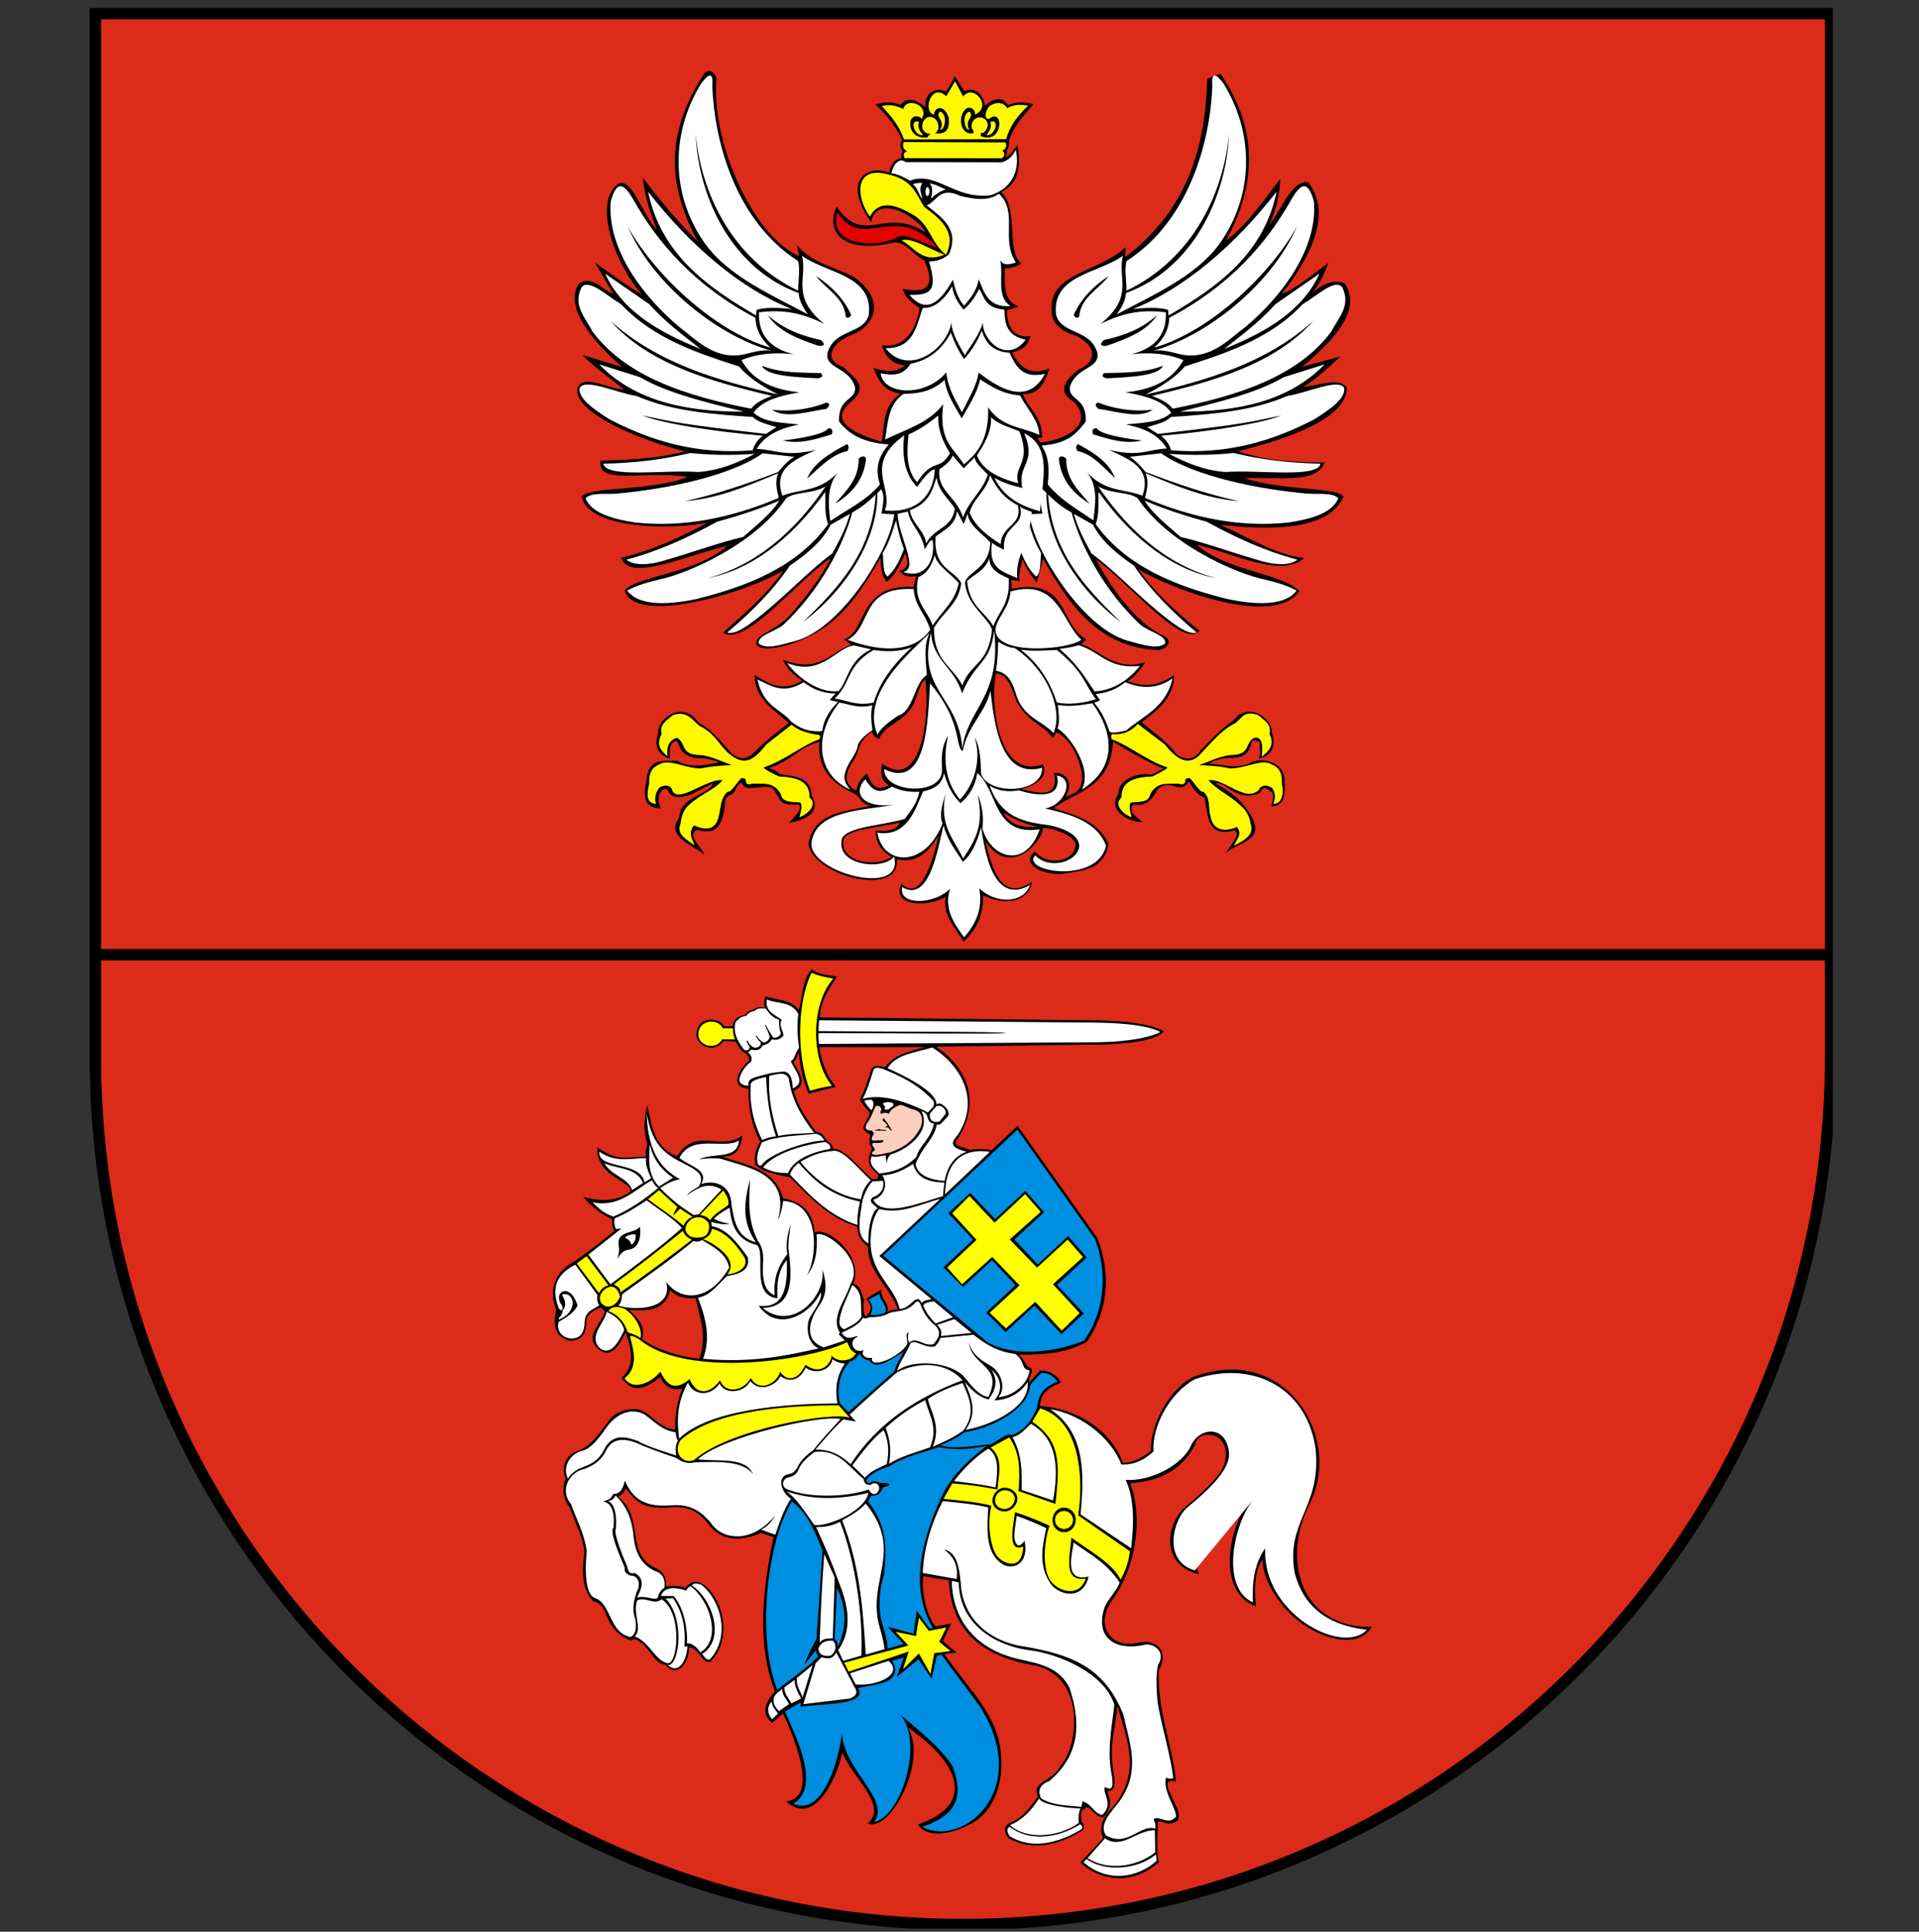 <?xml version="1.0" encoding="UTF-8" standalone="no"?>
<!DOCTYPE svg PUBLIC "-//W3C//DTD SVG 1.1//EN" "http://www.w3.org/Graphics/SVG/1.1/DTD/svg11.dtd">
<svg width="100%" height="100%" viewBox="0 0 150 151" version="1.1" xmlns="http://www.w3.org/2000/svg" xmlns:xlink="http://www.w3.org/1999/xlink" xml:space="preserve" xmlns:serif="http://www.serif.com/" style="fill-rule:evenodd;clip-rule:evenodd;">
    <rect x="0" y="0" width="150" height="151" fill="#333333" stroke="none"/>
    <g transform="matrix(1,0,0,1,0,-4130)">
        <g id="podlaskie" transform="matrix(0.139,0,0,0.139,0,4130.63)">
            <rect x="0" y="0" width="1080" height="1080" style="fill:none;"/>
            <g id="podlaskie.svg" transform="matrix(1.276,0,0,1.276,540,540)">
                <g transform="matrix(1,0,0,1,-384.557,-423.24)">
                    <clipPath id="_clip1">
                        <rect x="0" y="0" width="769.115" height="846.48"/>
                    </clipPath>
                    <g clip-path="url(#_clip1)">
                        <g transform="matrix(1.005,0,0,1.005,-1548.72,10.546)">
                            <g id="g3455">
                                <g id="g3324">
                                    <g id="g2943" transform="matrix(1.036,0,0,1.036,1119.96,-27.793)">
                                        <path id="path2630" d="M409.677,19.101L409.677,460.291C409.677,663.238 574.201,827.949 776.918,827.949C979.635,827.949 1144.16,663.238 1144.16,460.291L1144.16,19.101L409.677,19.101Z" style="fill:rgb(220,43,25);stroke:black;stroke-width:4.81px;"/>
                                        <path id="path4574" d="M409.821,417.449L1144.02,417.449" style="fill:none;stroke:black;stroke-width:4.81px;"/>
                                    </g>
                                    <g id="g3567" transform="matrix(0.983,0,0,0.983,840.897,7.416)">
                                        <path id="path2660" d="M1046.55,413.878C1042.27,413.227 1037.74,412.813 1035.32,410.654C1030.34,415.591 1031.24,424.967 1029.34,428.698C1025.76,423.802 1019.55,424.57 1014.57,422.673C1014.09,424.422 1013.69,426.162 1014.27,427.794C1011.7,427.153 1010.3,427.794 1009.15,428.698C1007.49,429.042 1006.12,429.688 1005.54,431.108C1001.48,431.379 1000.26,433.934 999.813,436.08L996.032,436.035C994.533,431.975 983.789,431.134 983.847,439.844C983.881,445.035 991.977,448.324 995.852,442.628L1001.23,442.825C1002.81,444.944 1002.56,446.497 1005.54,447.977C1006.6,448.927 1007.24,449.937 1007.47,451.246C1001.63,456.131 999.057,463.356 1007.04,463.944C1006.87,473.093 1008.64,480.877 1012.16,487.441C1010.43,490.662 1009.22,494.031 1010.06,497.985C1014.4,501.612 1020.02,502.241 1025.42,503.407C1034.37,512.127 1042.7,521.639 1055.54,525.398C1055.48,529.453 1057.48,532.221 1060.36,534.436C1059.92,545.396 1070.49,552.801 1073.62,562.452C1071.92,562.591 1070.14,562.467 1068.8,563.657C1070.65,560.063 1065.41,557.592 1066.39,553.414L1059.46,557.632C1062.77,560.905 1061.64,563.289 1059.46,565.464C1057.96,564.496 1058.26,561.367 1058.56,558.234C1057.48,554.875 1056.6,551.156 1053.74,551.004C1058.81,537.879 1041.2,524.934 1036.57,528.109C1035.61,517.458 1029.59,514.246 1022.41,512.746C1018.66,498.978 1005.66,498.149 994.993,494.068C1001.6,494.673 1003.59,490.357 1004.33,484.73C994.427,492.205 983.773,480.526 975.111,494.068C964.205,489.551 963.963,479.914 961.856,471.174C960.524,477.108 959.914,482.963 961.883,488.531C961.339,490.477 961.133,492.423 960.952,494.37C953.918,493.585 950.297,497.519 939.63,490.128C938.724,503.204 956.156,505.753 954.324,509.733C948.683,514.106 941.462,514.414 933.237,512.143C937.533,517.143 941.829,520.122 946.125,522.175C946.215,523.89 946.049,525.605 947.191,527.32C941.453,532.064 935.902,536.392 929.068,541.135C921.867,544.788 917.326,552.479 921.187,562.452C919.907,568.787 920.081,574.363 927.212,576.309C933.468,576.501 934.713,572.272 934.743,566.97C935.303,564.338 937.863,562.706 941.371,561.548L942.877,563.355C941.443,568.677 934.096,573.999 939.262,579.321C945.445,585.446 949.145,578.658 952.216,572.694C954.946,580.255 956.437,587.506 950.408,592.878C955.077,599.95 961.071,598.009 967.579,592.576C969.556,596.623 972.593,598.814 977.52,597.698C974.85,603.823 974.319,609.948 974.207,616.074C962.412,614.027 963.116,602.497 948.601,608.542C943.584,610.725 939.678,622.943 930.058,625.786C926.795,627.07 922.963,631.157 925.405,637.763C923.516,642.821 924.537,647.207 927.447,651.157C929.645,657.586 933.056,663.816 933.84,670.599C932.65,678.762 932.377,686.618 937.756,692.59C945.59,694.345 941.196,704.301 954.324,710.063L956.433,709.46C963.066,712.37 964.283,720.207 969.989,720.908C972.28,723.65 974.715,723.997 976.918,722.113C979.607,719.86 980.37,716.648 980.533,713.075C985.315,713.721 985.768,720.017 989.872,719.703C1001.2,708.514 994.362,689.012 986.257,684.758C983.746,683.071 981.236,683.819 978.725,686.566C976.1,685.618 973.285,685.432 970.291,685.963C970.418,679.472 967.054,678.412 963.964,676.926C952.28,669.655 960.631,655.406 948.902,645.897C950.007,645.224 951.111,644.739 952.216,642.282C956.124,646.497 958.024,651.787 971.797,650.717C979.593,649.704 984.306,652.616 988.064,656.742C993.37,664.908 1001.52,666.84 1012.74,662.074L1018.19,663.972C1013.22,688.016 1010.59,711.539 1018.79,732.656C1014.57,737.816 1012.28,742.754 1017.59,746.815L1022.41,742.598C1026.78,751.979 1038.94,780.317 1023.82,781.85C1035.8,793 1045.98,773.164 1048.92,760.07C1052.69,770.592 1069.61,783.643 1060.22,791.635C1069.66,796.288 1087.33,764.202 1078.14,748.924C1098.63,762.808 1110.61,782.498 1082.57,792.141C1086.8,798.447 1097.12,796.796 1106.95,791.458C1115.53,786.801 1120.76,774.97 1119.71,762.179C1119.21,743.696 1104.32,730.87 1094.4,716.088L1099.83,715.485L1093.75,710.316L1097.42,702.532L1090.44,703.761C1085.77,698.481 1084.11,685.698 1085.04,681.396L1096.42,683.252C1097.24,703.512 1108.56,716.831 1134.77,721.209C1157.49,726.265 1154.24,756.952 1146.52,765.492C1142.47,773.623 1133,772.609 1136.19,779.723C1132.86,783.652 1130.64,788.294 1124.25,791.171C1120.57,792.484 1120.8,795.539 1123.02,798.328C1132.78,803.587 1143.82,802.388 1156.16,794.713C1157.32,791.759 1156.04,791.727 1155.49,790.821C1155.64,788.249 1154.57,785.498 1156.85,785.399C1158.99,782.305 1160.74,788.646 1165.31,789.062C1169.85,784.072 1168.17,780.806 1167.01,777.241C1169.31,777.556 1170.6,776 1170.32,771.517C1167.24,755.454 1171.12,749.828 1171.52,738.983C1176.25,755.54 1181.74,768.017 1170.6,783.085C1167.07,787.31 1162.47,791.274 1165.2,798.328L1155.14,808.969C1157.56,812.506 1174.09,823.063 1190.13,808.962C1188.77,804.473 1189.61,797.235 1189.6,791.4C1190.12,789.209 1194.28,793.988 1198.64,790.195C1200.14,786.141 1196.68,782.707 1195.55,778.982C1191.91,772.353 1195.19,772.29 1197.73,773.024C1196.37,757.678 1189.42,741.501 1190.01,723.661C1194.99,714.257 1188.68,709.443 1181.21,711.015C1168.8,714.174 1160.99,703.214 1169.51,691.753C1179.13,678.593 1183.55,656.806 1177.31,639.896C1191.46,638.935 1200.54,633.515 1206.22,622.783C1207.33,618.138 1211.94,617.499 1215.51,618.994C1218.91,620.412 1222.05,626.074 1218.22,633.847C1216.04,637.464 1210.34,643.617 1202.38,650.045C1193.21,657.461 1190.39,676.359 1207.93,680.499C1200.99,661.168 1218.52,654.908 1228.71,650.09C1219.92,664.542 1217.34,689.001 1233.37,694.862C1232.79,687.099 1232.52,679.497 1236.29,673.913C1236.36,681.828 1241.79,691.6 1249.46,698.868C1259.78,708.634 1278.18,714.99 1285.09,704.038C1253.51,704.46 1244.56,674.336 1257.3,649.237C1272.43,619.452 1246.55,576.92 1205.26,592.576C1194.69,597.91 1186.12,613.933 1186.53,625.469C1183.17,628.105 1179.08,630.739 1174.02,630.81C1168.74,616.054 1153.09,606.416 1137.07,605.481C1137.15,599.786 1141.28,597.074 1146.31,595.035L1146.49,595.015C1144.62,591.728 1141.68,589.656 1136.95,589.611C1135.6,591.848 1133.12,593.37 1132.44,595.015L1132.08,593.754C1132.79,591.956 1133.88,590.093 1133.16,588.531C1130.2,588.2 1130.33,584.184 1127.4,582.587C1137.33,582.524 1147.77,582.471 1158.05,576.769C1167.1,563.08 1169.14,547.809 1162.7,530.624L1127.04,480.463L1115.51,491.27C1112.5,490.834 1108.77,490.694 1105.98,491.18L1100.3,489.289C1099.25,488.418 1099.3,487.548 1100.11,486.677C1110.99,469.864 1104.8,454.651 1090.66,445.161L1159.19,444.261C1170.79,444.312 1187.71,443.411 1192.33,438.392C1187.14,434.897 1173.38,433.328 1159.18,433.375L1038.88,432.103C1038.99,425.397 1042.6,419.594 1046.55,413.878ZM1085.77,445.391L1038.63,445.391C1039.58,451.764 1041.66,457.773 1046,463.069L1033.84,466.138C1031.28,460.452 1030.14,454.175 1029.42,447.724C1028.73,449.319 1028.21,451.306 1027.09,451.898C1028.27,455.251 1034.67,461.74 1027.21,464.787C1028.74,471.412 1033.39,477.766 1036.91,482.854C1040.21,483.615 1041.26,485.903 1041.58,486.537C1042.85,487.665 1044.34,488.356 1044.89,490.935C1048.68,489.418 1057.07,499.834 1062.2,504.193L1064.65,504.07L1064.9,502.351C1061.89,499.614 1058.8,496.924 1061.95,491.18C1062.1,489.562 1061.04,489.145 1060.97,488.111C1060.85,486.89 1061.46,485.328 1061.09,484.183C1059.98,483.649 1058.92,483.211 1058.37,481.691C1057.51,480.563 1060.79,477.239 1061.09,474.485C1059.47,472.998 1057.99,471.127 1056.67,468.715C1059.2,464.288 1060.24,459.544 1061.91,454.974C1063.4,453.438 1065.31,453.404 1067.72,454.475C1071.53,449.033 1078.66,447.223 1085.77,445.391ZM953.739,562.546C960.389,562.938 969.445,564.033 972.12,553.728C974.527,556.628 978.364,557.741 983.421,557.33C985.264,565.992 988.8,574.184 985.035,584.403C975.443,583.244 966.851,580.511 959.576,575.71C961.294,569.032 957.098,566.05 953.739,562.546Z"/>
                                        <path id="path3488" d="M1063.68,471.733C1065.29,471.142 1066.34,472.062 1066.38,473.876C1065.5,472.852 1065.77,476.425 1067.03,474.648L1069.09,474.734C1069.12,475.537 1069.49,475.115 1069.86,474.691C1070.66,473.1 1072.3,472.099 1074.23,471.304C1074.84,470.596 1077.93,472.39 1079.72,472.976C1085.85,473.841 1084.51,479.446 1083.75,481.251C1080.55,487.572 1075.59,490.46 1070.12,492.355C1067.47,492.671 1063.94,494.132 1062.31,493.127C1062.09,492.664 1061.88,492.201 1063,491.626C1063.86,491.329 1063.19,490.617 1062.87,489.997C1062.27,489.308 1061.94,488.643 1062.7,488.067C1064.72,488.057 1067.34,488.496 1067.2,486.867C1065.5,486.81 1062.2,487.367 1062.1,486.696C1061.35,484.943 1064.36,484.276 1061.93,482.58C1058.99,482.614 1058.71,480.992 1060.04,479.107C1061.97,476.53 1062.47,474.191 1063.68,471.733ZM1067.37,477.135C1068.69,478.761 1069.36,479.678 1071.1,482.708C1069.95,482.626 1069.8,480.632 1068.06,481.293C1068,480.85 1068.54,480.761 1069.04,480.65C1068.55,478.564 1065.65,478.201 1067.37,477.135ZM1063.43,482.537L1068.1,482.708C1068.69,482.384 1068.33,482.145 1067.91,482.306C1066.49,482.309 1065.04,482.194 1065.23,481.594C1065.37,482.045 1064.61,482.197 1063.64,482.28C1063.44,482.344 1063.15,482.393 1063.43,482.537Z" style="fill:rgb(251,206,189);"/>
                                        <path id="path3380" d="M1049.71,719.971L1078.33,712.309L1072.7,706.216L1081.74,708.063L1083.04,699.939L1087.47,705.755L1095.31,704.278L1092.08,710.647L1097.16,714.801L1089.87,715.725L1088.2,725.048L1083.04,715.817L1075.93,722.925L1078.51,714.986L1051.72,723.982L1049.71,719.971ZM1035.16,412.175C1037.43,413.293 1040.74,414.144 1044.87,414.779C1034.97,425.798 1034.46,450.689 1044.27,462.644C1040.59,463.132 1037.45,463.949 1034.46,464.847C1028.03,447.912 1028.96,424.844 1035.16,412.175ZM1000.06,436.967C1000.06,438.575 1000.26,440.205 1001.01,441.898L995.353,441.866C992.398,447.089 984.578,444.826 984.632,439.639C984.702,433.022 993.506,432.347 995.512,436.903L1000.06,436.967ZM1130.4,510.924L1116.79,523.663L1105.59,511.769L1097.89,519.48L1108.72,531.342L1095.65,543.658L1102.3,551.159L1115.74,538.961L1127.92,551.626L1114.61,563.851L1121.86,570.833L1134.94,559.001L1146.74,571.836L1154.74,563.999L1142.85,551.139L1156.22,539.006L1149.39,531.21L1135.74,543.734L1123.56,531.16L1137.39,518.843L1130.4,510.924ZM995.734,509.305C997.04,511.237 998.418,513.141 997.998,515.764C995.433,517.884 992.215,519.243 989.807,522.624C989.134,521.33 987.501,520.635 985.411,520.226L995.734,509.305ZM967.097,509.171L962.169,513.234C967.43,517.163 974.146,521.577 977.953,525.021C978.794,523.474 979.677,521.945 982.082,521.092L976.487,517.429L973.557,520.426C973.568,519.41 974.408,518.061 975.289,516.697L967.097,509.171ZM981.549,522.091C985.77,519.932 988.41,522.485 989.207,523.956C989.59,524.93 990,529.371 986.211,530.149C982.242,530.902 979.835,529.818 978.885,527.019C978.865,525.571 979.118,524.064 981.549,522.091ZM990.673,526.42C997.379,527.815 1001.71,534.2 1004.19,537.608C1008.6,543.042 1002.43,546.359 997.599,546.732C1003.89,538.777 987.59,531.05 986.677,531.015C988.803,530.278 990.318,528.929 990.673,526.42ZM977.686,527.352C978.41,528.872 979.441,530.29 981.749,531.281C971.415,539.267 960.89,547.157 949.849,554.79C949.898,552.437 948.206,552.043 946.919,551.194C957.626,543.337 967.867,535.387 977.686,527.352ZM934.798,538.607L930.403,541.87L940.326,555.123C941.009,553.63 942.251,552.204 944.521,551.593L934.798,538.607ZM940.925,556.055C941.683,554.281 943.034,552.903 945.387,552.193C947.399,552.157 948.945,553.388 949.716,556.721C948.281,560.298 945.4,561.524 943.389,560.983C940.778,559.838 940.35,558.086 940.925,556.055ZM944.521,563.114C946.191,560.33 951.069,560.991 953.312,563.314C955.489,564.735 959.927,570.403 958.839,575.168C956.731,573.554 954.995,573.279 953.155,572.629C951.668,567.914 948.672,564.634 944.521,563.114ZM954.111,574.303C955.978,581.258 957.823,588.208 951.714,593.083C955.032,598.396 963.001,595.846 967.697,590.153C970.356,595.428 973.539,599.412 980.75,593.482C983.079,599.481 988.65,601.587 994.335,594.015C996.768,600.482 1005.1,598.616 1008.05,592.95C1011.79,599.821 1019.91,595.231 1021.11,590.153C1024.38,595.049 1029.43,593.634 1032.43,587.089C1038.95,591.843 1043.54,587.269 1044.15,582.96C1046.88,586.328 1053.06,585.576 1054.94,582.028C1052.5,580.802 1051.78,578.886 1051.08,576.966C1032.84,585.693 979.752,592.722 959.078,576.345C957.569,575.15 955.193,573.909 954.111,574.303ZM1047.25,605.133L1052.15,610.705C1044.63,607.768 998.042,615.891 982.717,629.582C978.074,631.655 973.064,626.508 976.647,620.767C991.927,606.842 1026.79,605.229 1047.25,605.133ZM1137.13,606.519C1155.61,612.044 1156.4,638.864 1154.11,654.251L1177.18,670.269C1176.5,675.435 1174.97,679.461 1173.01,682.923C1169.26,675.379 1159.12,670.16 1151.07,664.182C1150.41,672.853 1147.18,683.91 1157.47,682.442C1154.43,691.767 1143.84,687.821 1141.06,682.314C1138.11,676.45 1138.94,665.676 1141.3,658.896C1136.56,656.675 1131.51,654.605 1125.92,652.81C1124.9,660.067 1122.44,670.864 1129.6,668.187C1128.88,680.118 1120.09,675.253 1117.97,672.467C1115.26,668.901 1113.26,659.414 1115.35,649.927C1109.4,648.334 1101.64,647.651 1094.04,646.883L1097.89,639.996C1104.62,640.432 1111.34,641.43 1118.07,642.719C1118.5,636.112 1121.01,628.983 1115.03,623.978L1123.36,619.493C1128.47,626.659 1127.99,634.995 1127.53,643.407L1143.91,649.109C1146.44,628.488 1144.99,620.374 1133.61,612.445L1137.13,606.519ZM1126.95,646.779C1126.95,649.697 1124.19,652.489 1121.27,652.489C1118.36,652.489 1115.86,650.578 1115.86,647.661C1115.86,644.743 1118.36,641.918 1121.27,641.918C1124.19,641.918 1126.95,643.861 1126.95,646.779ZM1125.81,646.867C1125.81,649.182 1123.62,651.399 1121.3,651.399C1118.99,651.399 1117,649.882 1117,647.566C1117,645.251 1118.99,643.008 1121.3,643.008C1123.62,643.008 1125.81,644.551 1125.81,646.867ZM1153.01,656.241C1153.01,659.259 1150.84,661.763 1147.82,661.763C1144.81,661.763 1142.64,659.427 1142.64,656.41C1142.64,653.393 1144.75,650.832 1147.77,650.832C1150.79,650.832 1153.01,653.224 1153.01,656.241ZM1151.79,656.298C1151.79,658.52 1149.99,660.324 1147.77,660.324C1145.55,660.324 1143.74,658.52 1143.74,656.298C1143.74,654.075 1145.55,652.271 1147.77,652.271C1149.99,652.271 1151.79,654.075 1151.79,656.298Z" style="fill:rgb(255,255,0);"/>
                                        <path id="path3507" d="M1046.53,686.611C1049.15,692.515 1052.18,701.356 1046.89,712.923C1046.81,710.705 1046.2,709.824 1045.44,709.319L1046.53,686.611ZM1130.54,509.481L1117.01,522.111L1105.97,510.352L1096.13,519.436L1107.18,531.289L1093.96,543.608L1102.7,552.35L1115.67,540.404L1126.09,551.572L1113,563.798L1121.74,572.509L1134.59,560.687L1146.61,573.402L1156.64,564.202L1144.63,551.448L1157.92,539.19L1149.61,529.64L1136.05,542.301L1125.63,531.226L1138.88,519.031L1130.54,509.481ZM1067.12,538.402L1126.99,482.191L1161.58,530.948C1166.95,544.955 1166.57,562.461 1156.69,576.284C1145.59,580.907 1126.72,584.218 1113.8,577.14L1067.12,538.402ZM1065.4,555.378L1060.6,558.055C1062.12,559.858 1062.86,561.918 1061.43,564.701C1063.53,565.1 1065.62,564.625 1067.71,564.055C1069.81,561.371 1065.5,558.28 1065.4,555.378ZM1076.33,581.328C1074.5,584.263 1072.74,587.183 1072.16,589.869L1051.56,608.185L1047.86,604.294C1045.87,595.477 1048.83,589.467 1052.09,585.754C1054.92,584.822 1055.91,583.206 1056.4,581.993C1057.3,583.326 1057.96,584.768 1061.05,585.124C1064.22,590.288 1071.55,583.653 1076.33,581.328ZM1137.65,590.698C1141.37,590.532 1143.09,592.586 1144.91,594.532C1140.79,596.431 1136.58,598.174 1135.85,605.791C1133.71,611.344 1130.63,616.125 1124.6,618.436C1122.07,617.362 1118.18,621.049 1114.89,622.678C1110.43,622.578 1099.44,625.196 1092.53,622.923C1096.62,621.506 1100.19,619.41 1103.63,617.13C1113.39,615.824 1131.52,607.967 1132.59,596.572C1133.17,594.983 1135.91,592.674 1137.65,590.698ZM1113.09,623.331C1105.01,629.677 1097.29,636.495 1092.53,647.153C1086.55,660.833 1077.37,684.724 1089.27,704.423L1087.8,704.75L1082.09,696.754L1080.62,707.034L1069.04,703.934L1076.22,711.602L1069.04,713.724C1069.02,708.942 1067.18,704.772 1066.1,700.344C1064.96,693.996 1065.33,687.383 1067.57,680.438C1068.18,670.189 1069.77,660.109 1060.39,648.132L1061.7,645.521C1063.61,645.402 1065.55,645.548 1067.08,641.768L1069.69,640.952C1070.18,639.347 1067.6,639.969 1066.1,639.81C1064.46,639.255 1062.9,638.28 1060.88,639.81C1059.88,639.802 1059.32,639.41 1059.9,638.015C1062.31,635.31 1065.69,633.584 1069.69,632.468C1076.32,628.051 1084.35,626.431 1091.88,623.82C1097.21,624.879 1103.45,625.293 1113.09,623.331ZM1026.34,648.044C1032.81,652.633 1036.64,661.012 1040.04,670.031L1037.34,709.319C1034.69,714.158 1032.69,718.24 1032.11,720.672L1036.97,714.545C1037.34,715.446 1037.7,716.347 1038.06,717.248C1032.26,722.999 1025.95,727.201 1019.85,732.026C1010.93,709.898 1014.61,667.572 1026.34,648.044ZM1093.16,716.495L1110.05,739.21C1134.12,776.812 1102.32,802.935 1084.49,793.157C1102.19,787.492 1102.1,777.298 1098.09,766.109C1092.02,757.046 1082.59,749.906 1073.88,742.348C1085.74,753.152 1075.88,788.261 1063.12,791.065C1070.42,780.906 1050.06,768.507 1048.63,751.613C1047.57,762.197 1040.34,789.01 1027.11,782.846C1040.81,774.521 1025.28,747.61 1023.37,741.75L1030.25,737.715L1030.25,739.658C1039.36,738.178 1060.53,739.149 1055.95,731.289C1064.49,729.317 1076.27,729.329 1071.19,719.035L1076.28,717.691L1073.14,726.358L1082.85,718.438L1088.68,727.105L1091.07,716.794L1093.16,716.495Z" style="fill:rgb(0,142,224);"/>
                                        <path id="path3438" d="M1005.95,431.416C1006.98,430.05 1008.24,429.4 1009.67,429.236C1010.95,427.841 1013.03,427.953 1014.81,428.227C1016.55,430.985 1018.37,432.389 1020.63,433.151C1020.85,435.118 1020.51,437.257 1021.48,439.009C1021.2,440.608 1019.29,441.36 1018.02,441.114C1016.91,439.304 1015.76,437.574 1014.78,435.551C1014.64,435.536 1014.32,435.085 1014.41,435.626C1015.15,437.221 1015.87,438.824 1016.44,440.475C1016.61,441.872 1014.75,443.596 1013.47,443.219C1012.39,442.375 1011.25,441.572 1010.73,440.287C1010.4,440.164 1010.25,440.236 1010.39,440.626C1010.9,441.611 1011.63,442.48 1012.45,443.294C1012.94,444.002 1011.45,446.294 1009.07,445.4C1007.99,444.602 1006.96,443.772 1006.67,442.58C1006.52,442.485 1006.35,442.135 1006.25,442.618C1006.33,443.667 1006.97,444.375 1007.53,445.136C1007.72,446.797 1005.76,447.142 1005.09,446.527C1002.53,443.322 1000.53,439.951 1000.95,435.852C1000.86,434.189 1001.71,433.664 1002.49,433.07C1003.17,431.903 1004.6,431.714 1005.95,431.416ZM1015.22,424.098C1019.91,426.226 1026.1,424.722 1029.25,430.599C1028.55,435.713 1028.87,440.743 1029.59,445.739C1027.62,447.831 1027.85,450.742 1025.91,451.555C1027.27,455.617 1033.28,460.917 1026.77,463.787C1026.61,459.833 1025.82,456.671 1022.83,456.26C1022.29,456.429 1018.92,456.363 1014.8,457.516C1010.73,458.654 1006.03,459.103 1007.11,462.556C1004.36,462.57 1002.95,461.4 1002.96,460.055C1003,457.491 1005.65,453.522 1008.12,451.897C1008.93,450.042 1007.93,448.719 1006.75,447.449C1007.24,447.463 1007.72,446.998 1008.21,446.423C1010.45,447.052 1012.28,446.727 1013.34,444.627C1014.97,444.164 1016.55,443.635 1017.36,441.889C1018.89,442.101 1020.36,442.551 1022.58,440.35C1022.74,438.145 1020.32,436.043 1021.81,433.165C1018.78,430.785 1014.26,429.577 1015.22,424.098ZM1038.26,438.229C1038.3,436.611 1038.28,434.992 1038.57,433.374L1160.25,434.407C1170.2,434.528 1183.84,435.036 1190.77,438.598C1183.86,442.192 1170.21,443.209 1160.29,443.198L1038.42,443.95C1038.32,442.37 1038.17,440.815 1038.27,439.106C1066.06,439.09 1121.34,439.647 1121.64,439.057C1121.39,438.354 1066.06,438.505 1038.26,438.229ZM1016.31,458.139C1020.47,457.327 1023.2,456.203 1025,459.283C1026.08,468.368 1030.54,476.213 1036.27,483.59C1031.01,483.981 1025.43,483.868 1020.32,485.01C1017.72,476.832 1015.67,468.324 1016.31,458.139ZM1014.89,458.712C1013.02,459.078 1007.53,460.023 1007.98,462.515C1007.44,472.311 1009.74,479.947 1013.07,486.794C1015.08,486.015 1017.11,485.32 1019.27,485.156C1016.48,476.839 1015.18,467.964 1014.89,458.712ZM1040.82,487.045C1040.17,485.701 1039.35,484.44 1036.89,483.999C1028.65,485.032 1019.31,484.885 1012.96,487.929C1011.61,491.109 1010.11,494.273 1011.29,497.707C1011.65,497.944 1011.76,498.326 1012.72,498.198C1015.47,493.244 1032.98,487.046 1040.82,487.045ZM1013.55,498.984C1019.55,491.411 1036.01,488.196 1041.31,487.684C1042.31,488.506 1043.96,488.867 1043.38,490.779C1036.16,492.006 1027.17,495.157 1024.66,501.539C1020.2,501.645 1016.57,500.712 1013.55,498.984ZM1061.56,504.725C1059.4,506.901 1057.73,509.544 1057.21,513.263C1044.59,511.445 1034.97,502.575 1030.18,496.561C1034.33,494.01 1038.89,492.084 1044.48,491.693C1048.95,490.457 1056.61,500.32 1061.56,504.725ZM1029.36,496.986C1035.2,503.676 1042.43,511.349 1056.74,514.256C1056.04,517.741 1055.32,521.225 1055.73,524.71C1042.57,520.707 1033.3,510.252 1025.57,502.252C1025.96,500.31 1027.53,498.621 1029.36,496.986ZM1062.35,505.234L1067,505.001C1067.96,508.984 1064.79,511.814 1062.66,512.203C1061.56,513.007 1061.29,513.904 1062.04,514.914L1064.67,517.315C1062.23,517.979 1060.07,526.52 1060.57,532.958C1054.6,529.933 1056.67,521.552 1057.86,513.752C1058.92,510.244 1060.43,507.092 1062.35,505.234ZM1066.69,502.523C1069.62,507.095 1067.13,512.148 1062.66,513.442C1067.1,522.074 1085.25,514.081 1093.77,511.894C1093.94,509.854 1094.1,507.815 1094.41,505.776C1085.99,505.683 1081.67,502.665 1080.47,497.412C1076.42,500.048 1072.17,502.335 1066.69,502.523ZM1061.96,494.004C1060.45,497.91 1063.36,499.603 1065.37,501.749C1071.14,501.177 1076.79,499.599 1081.94,494.314C1083.16,489.274 1088.18,486.621 1089.77,479.445C1085.58,478.8 1088.37,475.147 1084.19,473.947C1089.07,483.97 1075.96,491.861 1070.4,493.23C1069.27,494.323 1068.73,495.778 1068.62,497.489L1068.16,493.617C1065.89,494.003 1063.45,494.601 1061.96,494.004ZM1114.7,492.068L1094.67,511.049C1095.09,494.363 1104.51,490.51 1114.7,492.068ZM1057.94,468.448C1060.07,464.432 1061.41,460.013 1062.74,455.593C1063.29,454.165 1065.1,454.519 1067.08,455.128C1074.94,458.306 1082.69,461.929 1089.53,469.378C1089.77,470.209 1089.95,471.054 1089.38,472.088L1087.06,474.489C1075.26,468.59 1065.4,466.295 1057.94,468.448ZM1087.98,474.954L1090.77,471.779C1093.33,470.545 1095.82,473.993 1094.8,475.341L1092.24,478.516C1088.93,479.4 1087.56,477.641 1087.98,474.954ZM1069.06,454.804C1072.58,448.583 1081.53,447.796 1088.99,445.53C1100.84,452.821 1111.15,468.358 1100.17,484.831C1095.74,489.216 1099.51,490.808 1104.32,492.042C1099.88,493.482 1095.87,497.458 1094.49,505.077C1088.27,504.619 1082.15,502.587 1081.56,497.41C1085.5,488.283 1089.6,486.817 1091,479.925C1091.47,479.932 1091.74,480.228 1092.84,479.603L1095.85,476.358C1096.87,475.016 1096,473.119 1094.46,471.751C1092.44,469.955 1091.63,470.51 1090.8,470.95C1091.46,465.231 1075.14,457.425 1069.06,454.804ZM1058.66,469.339C1059.66,468.905 1060.79,468.78 1062.02,468.86C1063.18,470.151 1062.93,471.768 1061.86,473.573C1060.49,472.216 1059.4,470.81 1058.66,469.339ZM1067.61,473.126C1068.25,472.066 1067.59,471.319 1066.84,470.597C1068.53,469.567 1070.11,469.73 1071.64,470.468C1071.84,471.381 1071.32,471.998 1070.27,472.397C1069.55,473.603 1068.54,473.148 1067.61,473.126ZM1092.59,513.027C1083.74,515.411 1074.88,520.024 1065.39,517.612C1062.02,521.281 1061.19,529.12 1061.57,534.438C1062.46,546.916 1072.77,553.174 1074.4,562.202C1079.45,562.211 1081.99,554.331 1084.21,559.514C1085.35,558.158 1087.11,558.242 1088.63,557.774L1065.39,538.537L1092.59,513.027ZM1089.65,558.701L1098.24,565.838L1090.46,568.681C1088.29,566.313 1086.17,563.898 1084.98,560.687C1085.64,559.008 1087.97,559.224 1089.65,558.701ZM1091.1,569.272L1098.93,566.696L1106.5,572.867L1092.87,574.262C1093.4,572.116 1092.56,570.561 1091.1,569.272ZM1081.6,559.184C1082.17,558.61 1082.79,558.418 1083.64,559.828C1085.04,564.049 1087.42,567.358 1090.67,569.862C1093.47,573.197 1091.37,575.492 1089.6,577.857C1084.83,579.106 1082.14,574.143 1078.65,577.266C1077.93,575.274 1078.13,573.942 1078.38,572.652C1076.92,572.888 1077.85,575.712 1077.95,577.642C1074.54,583.911 1060.9,589.217 1062.13,583.974C1059.37,584.472 1057.04,582.884 1058.37,580.54C1053.64,582.423 1051.32,576.203 1055.63,574.637L1055.31,574.208C1051.41,575.891 1049.66,574.773 1048.6,572.759C1052.1,571.184 1056.69,569.055 1058.1,565.999C1058.71,566.633 1059.76,566.394 1060.94,565.891C1063.88,565.771 1066.81,565.628 1069.05,564.389C1072.21,562.515 1077.02,564.301 1081.6,559.184ZM1107.42,573.677C1112.64,577.875 1118.37,581.394 1126.12,582.257C1130.63,585.748 1128.42,589.09 1132.35,589.509C1131.9,596.322 1123.58,601.504 1118.46,601.459C1121.77,598.474 1120.39,590.744 1115.1,587.578C1111.49,585.416 1106.8,582.92 1105.27,576.999C1106.73,588.287 1120.73,587.021 1114.06,601.459C1109.9,600.796 1106.85,596.888 1103.49,592.781C1097.79,585.799 1080.32,584.224 1073.31,589.815C1074.2,586.062 1077.67,581.772 1079.23,577.558C1081.44,575.414 1085.46,579.876 1090.17,578.886C1091.58,577.443 1092.37,576.231 1092.51,575.107L1107.42,573.677ZM1115.44,589.283C1118.66,594.608 1116.99,598.596 1114.18,602.493C1110,601.742 1106.18,598.085 1103.43,594.627C1106.17,600.992 1109.54,608.452 1103.85,616.063C1112.37,614.877 1132.92,606.915 1131.53,594.807C1127.64,600.541 1122.18,602.711 1116.7,602.973C1121.27,597.78 1119.03,592.411 1115.44,589.283ZM1102.53,595.227C1105.64,601.975 1108.63,608.736 1102.83,616.423C1098.38,619.622 1093.8,621.691 1089.2,623.628C1092.93,614.774 1088.77,609.079 1086.98,602.373C1091.7,599.156 1097.01,597.011 1102.53,595.227ZM1102.51,593.958C1096.66,587.392 1085.69,584.424 1073.38,590.368C1066.55,596.204 1059.51,602.419 1052.14,609.317L1054.93,612.409L1049.35,611.411C1044.38,615.899 1040.88,620.387 1036.88,624.875C1044.16,624.853 1048.69,627.789 1052.54,631.458C1064.63,612.925 1082.19,601.615 1102.51,593.958ZM1085.85,602.835C1087.54,609.413 1091.73,614.856 1088.05,623.878C1081.5,626.179 1074.25,628.213 1069.69,631.258C1071,624.27 1069.79,619.565 1068.2,615.201C1073.68,610.129 1079.58,606.046 1085.85,602.835ZM1067.3,616.199C1069.09,620.26 1070.08,624.917 1068.7,631.358C1065.36,633.156 1061.77,634.19 1058.92,637.442L1053.34,631.956C1057.75,626.124 1062.12,620.221 1067.3,616.199ZM1036.39,626C1047.29,624.489 1051.78,632.86 1058.36,638.013C1058.76,640.805 1060.26,640.509 1061.6,640.666C1062.96,639.06 1065.94,640.168 1065.21,642.877C1063.58,646.418 1061.07,644.069 1060.71,642.656C1050.84,646.281 1033.17,646.553 1023.94,642.435C1021.59,641.301 1021.98,637.985 1024.9,637.276C1028.01,636.571 1028.78,635.142 1029.39,633.665C1030.82,630.33 1033.63,628.189 1036.39,626ZM1023.86,643.467C1034.34,647.174 1046.48,647.571 1060.49,644.204C1059.01,652.529 1041.77,659.558 1036.32,658.501C1032.22,652.595 1028.15,646.341 1023.86,643.467ZM1053.31,551.5C1058.55,554.83 1056.72,560.63 1057.46,565.532C1056.13,568.051 1053.25,569.471 1049.71,571.255C1046.13,569.728 1047.83,565.651 1049.06,561.47L1053.31,551.5ZM1059.31,648.983C1076.77,670.396 1059.45,683.409 1065.56,704.282C1066.42,707.236 1067.3,710.613 1067.74,713.953L1059.32,716.353C1058.11,696.032 1056.63,676.423 1048.79,656.46C1052.52,654.355 1056.31,652.307 1059.31,648.983ZM1047.86,657.106C1054.87,675.361 1058.09,699.336 1057.37,716.814L1049.25,719.14L1047.03,714.34C1054.13,704.452 1050.85,692.765 1047.22,683.784C1044.25,675.432 1040.86,667.366 1037.16,659.506C1040.3,659.343 1043.29,659.407 1047.86,657.106ZM1052.3,724.73L1069.52,719.167C1076.12,724.763 1065.44,730.543 1054.81,729.673L1052.3,724.73ZM1040.8,671.496L1045.46,682.01L1044.61,709.108C1042.59,709.347 1040.43,708.849 1038.75,711.013C1039.18,698.013 1039.81,684.872 1040.8,671.496ZM1044.68,710.166C1046.83,712.332 1045.58,715.781 1043.62,716.8C1040.74,717.398 1038.14,716.333 1038.26,713.483C1039.23,711.115 1041.27,709.901 1044.68,710.166ZM1046.16,715.388L1054.49,731.195C1056.13,733.956 1054.35,735.09 1052.09,735.994L1031.49,738.464L1036.99,720.187L1039.53,717.576C1041.89,717.973 1044.34,718.966 1046.16,715.388ZM1035.6,721.071L1031.12,735.448C1030.24,732.597 1028.24,730.493 1028.59,726.82L1035.6,721.071ZM1027.63,727.621C1027.46,730.485 1029.03,733.35 1030.5,735.994L1026.12,738.111C1025.03,735.775 1022.99,734.134 1023.02,730.984L1027.63,727.621ZM1022,731.812C1022.27,734.932 1024.03,736.328 1025.11,738.433L1020.62,741.569C1019.15,739.921 1017.52,738.389 1018.5,735.077C1019.26,733.895 1020.67,732.651 1022,731.812ZM1017.36,737.188C1017.5,739.61 1019.12,741.15 1020.19,742.642L1017.53,745.218C1015.64,743.037 1014.93,740.052 1017.36,737.188ZM976.194,494.716C982.059,483.75 995.839,491.315 1002.76,487.021C1002.17,495.744 991.024,492.269 984.987,495.449C988.035,494.929 991.146,494.783 994.33,495.082C1000.58,497.028 1009.69,499.11 1014.85,503.069C1020.53,507.429 1022.66,512.848 1020.16,522.562C1021.09,520.771 1021.89,517.924 1022.54,513.952C1039.67,514.962 1037.58,540.212 1032.99,547.294C1037,542.576 1037.87,535.984 1037.38,528.974C1041.2,526.917 1059.32,540.004 1052.48,551.179C1050.27,558.467 1043.46,565.914 1047.82,572.758L1047.27,573.491L1050.02,576.239L1040.57,579.315C1030.49,575.693 1035.27,565.463 1038.16,561.323C1041.05,557.181 1042.73,552.945 1039.95,544.362C1041.87,556.315 1026.57,572.686 1013.31,561.691C1026.63,561.391 1026.52,549.647 1025.11,537.218C1024.33,533.465 1025.35,528.688 1025.84,524.211C1024.51,528.809 1023.39,533.371 1024.38,537.584C1020.79,542.294 1018.01,547.692 1018.7,556.087C1013.38,553.959 1013.08,547.486 1013.57,540.332C1013.65,536.359 1012.66,533.744 1011.18,531.722C1007.05,523.545 1007.04,516.199 1007.7,504.425C1004.18,517.411 1005.05,524.333 1010.27,532.455C1001.59,529.95 1000.72,522.843 999.46,515.967C999.269,506.773 992.054,504.444 985.903,506.44C989.635,499.878 980.099,498.369 976.194,494.716ZM962.968,488.66C964.339,495.019 967.903,499.948 973.357,503.644L967.097,507.573C961.791,502.102 962.601,495.334 962.968,488.66ZM961.304,494.853C961.028,498.079 962.28,500.965 963.568,503.844L960.638,505.708C958.825,496.007 939.713,500.129 940.459,491.989C947.502,496.89 953.449,495.074 961.304,494.853ZM942.657,497.117C948.551,499.879 956.92,498.791 959.972,505.975L955.11,509.105C953.058,503.445 945.838,502.782 942.657,497.117ZM963.967,504.776C964.645,506.001 965.171,507.287 966.698,508.172C960.734,513.184 954.339,517.715 946.786,520.959C941.501,519.228 939.994,516.788 937.329,514.566C949.564,517.106 956.118,508.925 963.967,504.776ZM961.586,474.65C963.853,489.862 970.814,493.641 979.038,497.741C983.309,500.018 988.037,502.222 984.809,507.553C982.845,508.806 980.499,509.868 979.547,511.627C981.349,509.951 983.341,509.037 985.319,508.062C989.505,506.286 993.141,507.607 994.995,508.911L984.809,519.946L982.636,520.285C976.791,516.693 971.696,512.583 967.663,508.266C970.629,506.09 973.662,504.713 976.491,504.328C970.812,501.001 962.087,495.481 961.586,474.65ZM961.609,513.74C966.966,517.794 973.241,521.503 977.307,526.04C967.35,534.955 956.236,542.944 945.436,551.184L935.582,537.932L950.396,526.244L947.814,526.516C947.175,524.839 947.004,523.255 947.27,521.759C952.292,519.813 956.938,516.74 961.609,513.74ZM948.494,539.971C948.799,538.372 949.581,536.782 949.165,534.382C947.708,526.71 956.363,528.923 958.551,525.429C959.496,531.767 956.864,535.44 953.531,535.681C951.388,536.036 949.89,537.317 948.494,539.971ZM951.946,530.383C952.656,529.327 955.332,528.559 956.722,529.039C956.683,530.743 956.615,532.437 954.768,533.484C954.357,531.827 953.111,530.949 951.946,530.383ZM940.446,560.518C939.284,558.866 939.472,557.383 939.623,555.896L929.747,542.411C922.973,546.015 918.339,551.023 922.276,561.657C922.663,562.277 923.054,562.876 923.606,562.67C924.372,561.931 923.924,561.193 923.733,560.454C921.537,557.695 922.201,554.1 925.632,554.187C927.742,554.654 929.493,556.633 930.76,560.644C928.992,564.269 925.496,565.975 922.276,567.988C921.33,571.622 923.524,575.225 928.354,575.395C932.085,575.12 933.909,572.59 933.925,567.925C934.172,562.886 937.884,562.468 940.446,560.518ZM923.733,555.769C929.535,554.104 931.296,563.405 922.403,566.912C922.043,565.59 923.978,565.976 924.112,562.67C926.193,560.803 924.988,557.472 923.733,555.769ZM943.772,563.421C948.355,565.566 950.939,568.332 951.582,571.703C949.693,575.279 945.841,584.134 940.417,579.409C935.65,574.079 942.653,568.75 943.772,563.421ZM982.447,531.862C983.669,532.342 984.988,532.148 986.386,531.403C989.946,533.915 997.013,536.734 998.402,543.681C989.815,558.901 976.885,559.011 970.299,550.116C973.488,562.184 957.322,563.134 948.96,560.687C950.555,558.873 950.38,557.281 950.667,555.631C961.323,547.865 972.115,540.438 982.447,531.862ZM998.585,517.011C999.245,522.638 1000.48,531.257 1010.71,533.607C1015.12,537.13 1007.53,555.958 1019.94,557.419C1019.42,549.056 1021.08,543.745 1024.13,540.39C1024.42,552.003 1023.29,562.075 1011.57,560.739C1020.7,573.604 1035.7,563.281 1039.14,554.822C1040.19,556.977 1037.49,561.051 1034.64,565.569C1032.46,569.022 1032.88,577.531 1038.34,579.754C1024.83,582.812 1008.79,586.434 986.751,584.406C990.249,574.953 987.91,565.994 984.442,557.131C990.035,556.255 993.371,551.186 997.43,547.461C1005.3,546.419 1007.62,543.351 1006.67,539.091C1002.02,532.424 997.172,526.374 990.648,525.237L990.359,523.361C993.3,524.147 996.119,524.627 998.585,524.226C996.028,523.706 993.595,523.031 991.513,521.917C993.592,519.933 996.032,518.402 998.585,517.011ZM1050.05,586.525C1046.3,591.777 1045.55,597.812 1046.65,604.328C1023.25,604.423 989.492,606.985 976.073,619.994C975.094,612.215 974.942,604.025 980.029,594.991C982.206,600.799 990.127,601.522 994.113,595.387C996.524,600.67 1005.16,599.546 1007.8,594.358C1013.09,600.457 1020.55,594.673 1021.25,592.143C1024.78,594.712 1029.51,594.689 1032.57,588.345C1037.03,591.771 1043.67,589.397 1044.51,584.547C1046.43,586.112 1048.34,586.368 1050.05,586.525ZM974.531,617.153C974.631,618.437 974.776,619.709 975.529,620.83C974.281,623.183 974.507,625.371 974.718,627.562C968.264,625.381 961.867,623.522 957.515,621.017C953.222,619.561 946.349,617.074 942.618,624.944C937.905,634.13 930.86,630.892 926.474,637.846C924.187,633.656 926.29,627.354 932.707,625.443C936.292,624.66 939.488,620.915 942.743,616.342C948.163,607.791 956.016,606.103 961.13,609.611C965.23,612.52 968.441,616.387 974.531,617.153ZM1048.08,611.272C1038.86,609.29 995.569,619.167 984.418,629.226C993.331,630.425 1005.62,627.934 1009.07,635.844C1004.55,629.941 993.995,630.205 982.758,630.622C979.352,631.578 976.467,629.866 974.672,628.583C967.97,626.313 961.31,623.916 956.624,621.748C951.728,619.962 946.248,619.597 943.444,625.401C941.5,629.524 938.011,632.032 933.615,633.591C927.208,634.875 922.487,642.908 927.882,649.255C930.284,656.216 933.827,662.198 934.844,670.346C934.136,677.437 933.727,690.153 939.041,691.334C945.75,694.182 944.942,706.357 954.194,708.534C957.528,707.383 956.799,702.335 956.549,700.651C954.871,696.339 955.891,692.443 957.06,688.57C959.139,685.12 957.958,681.195 954.808,681.198C952.967,680.804 951.392,679.674 951.811,677.605C949.925,673.081 944.721,661.396 946.822,659.698C947.453,652.045 945.62,648.539 942.01,648.027C943.815,647.539 945.679,647.186 946.618,644.751C949.961,644.741 951.151,642.039 951.839,638.71C954.766,645.336 959.14,650.861 972.213,649.767C981.788,649.008 986.137,652.968 990.027,657.344C994.415,664.307 1004.02,665.519 1011.63,660.722C1014.94,658.717 1017.07,656.564 1018.9,654.375C1017.52,656.85 1015.7,659.072 1012.65,660.62L1018.97,662.877C1020.76,657.715 1022.54,651.963 1025.93,646.825C1021.22,643.699 1019.61,636.635 1025.08,635.83C1027.39,635.496 1028.42,633.752 1029.44,631.646C1030.95,629.186 1033.01,627.277 1036,625.094C1039.57,620.395 1044.01,615.872 1048.08,611.272ZM947.755,645.368C951.901,649.396 954.769,654.793 955.593,662.38C956.21,668.973 957.759,675.168 964.945,678.946C968.707,680.001 969.999,682.703 969.488,686.606C967.632,687.623 966.997,689.25 966.548,690.97C965.297,692.575 960.954,689.659 957.285,690.97C959.441,686.703 961.064,682.56 956.217,679.926C953.911,680.683 953.265,678.951 952.832,676.898C951.576,674.018 946.574,662.096 947.844,660.331C948.235,655.844 947.912,649.327 944.371,647.862C946.333,647.676 947.143,646.454 947.755,645.368ZM957.374,692.128C961.599,690.414 964.649,694.537 968.241,691.683C978.015,697.855 975.353,722.395 970.467,720.095C965.056,718.487 963.004,710.936 956.306,708.249C959.919,704.545 955.15,698.148 957.374,692.128ZM970.022,691.327L973.407,691.238C977.725,697.567 979.059,704.891 978.394,712.881L979.762,712.592C979.837,716.916 976.529,726.093 970.944,720.964C976.109,721.969 978.873,700.284 970.022,691.327ZM967.984,690.206L973.683,690.256C978.88,696.417 979.898,706.899 979.583,711.303C982.026,711.273 983.884,712.996 985.532,715.353C995.314,709.484 989.813,692.241 981.182,685.857C980.199,686.373 979.549,687.023 979.233,687.806C975.837,686.596 969.317,685.498 967.984,690.206ZM981.732,685.557C982.153,684.82 982.864,684.267 985.782,685.107C993.999,691.033 999.632,707.782 989.731,718.552C987.618,718.716 987.38,717.004 986.332,716.103C997.241,709.278 990.42,690.891 981.732,685.557ZM1114.02,624.465C1119.51,627.991 1117.79,636.746 1117.27,641.799C1111.63,640.464 1105.19,639.812 1098.67,638.944C1102.79,633.686 1107.89,628.303 1114.02,624.465ZM1124.79,619.318C1128.21,618.697 1130.44,615.703 1133.04,613.425C1145.27,620.355 1145.28,634.136 1142.86,647.603L1128.83,642.889C1129.03,634.093 1128.98,627.169 1124.79,619.318ZM1141.57,606.858C1157.98,609.701 1169.77,621.894 1173.33,631.552C1179.3,631.799 1183.82,629.346 1187.7,625.715C1186.87,614.697 1194.89,599.699 1206.11,593.501C1233.7,584.33 1256.99,598.929 1260.1,625.491C1262.23,651.235 1246.64,656.858 1250.67,679.93C1254.24,693.294 1263.19,702.979 1282.88,705.297C1272.03,716.918 1236.01,698 1237.54,668.93C1232.91,675.332 1231.58,683.673 1232.04,693.063C1217.26,686.395 1223.49,657.275 1232.71,646.593L1206.11,678.807C1191.52,674.537 1196.48,655.869 1202.92,650.592C1222.26,634.745 1223.43,627.943 1219.69,620.664C1215.82,614.231 1207.31,616.617 1204.45,623.043C1200.44,632.061 1185.99,639.253 1175.24,638.399C1178.81,645.834 1179.23,656.414 1177.71,668.93L1155.15,653.777C1156.87,635.173 1157.21,617.223 1141.57,606.858ZM1097.72,683.464L1100.81,684.191C1101.07,703.635 1118.5,712.998 1133.6,714.576C1144.66,716.151 1165.53,724.062 1170.22,738.706C1169.08,749.159 1166.78,759.396 1169.13,770.506C1169.6,774.195 1169.91,777.665 1166.04,775.412C1164.72,778.385 1170.18,782.826 1164.77,787.95C1160.85,786.927 1160.36,783.239 1156.05,781.772L1155.5,784.316C1149.37,783.604 1143,783.825 1137.51,780.5C1136.14,777.406 1136.43,774.62 1141.33,772.686C1151.78,763.728 1156.99,751.374 1150.23,731.255C1144.75,720.061 1132.82,720.149 1123.74,717.351C1104.1,711.327 1097.69,695.99 1097.72,683.464ZM1155.16,785.035C1145.75,784.633 1137.17,782.753 1136.68,780.477C1133.39,785.744 1129.11,790.207 1123.66,792.442C1130.19,798.59 1144.39,798.528 1154.35,791.465C1154.21,789.535 1154.07,787.171 1155.16,785.035ZM1123.41,793.093C1122.73,793.913 1121.68,794.422 1123.5,797.326C1133.38,803.482 1145.21,800.463 1155.4,794.396C1156.54,793.133 1155.49,792.688 1155,792.035C1147.28,797.022 1133.7,800.944 1123.41,793.093ZM1156.46,808.966L1157.85,807.582C1166.28,813.565 1180.95,812.181 1188.78,805.466L1189.1,808.315C1180.72,816.013 1166.97,818.308 1156.46,808.966ZM1158.25,807.175L1166.07,798.303C1173.57,803.55 1180.09,794.543 1188.29,794.721L1188.45,804.57C1179.7,811.503 1166.69,812.648 1158.25,807.175ZM1174.86,777.953C1171.98,784.305 1162.34,790.849 1166.47,797C1176.11,802.61 1181.89,791.779 1188.45,793.989C1188.8,792.283 1188.21,791.043 1187.72,789.756C1189.93,787.963 1194.12,792.36 1197.08,789.268C1200.12,787.993 1191.21,777.569 1193.33,771.197C1194.39,771.814 1195.45,771.91 1196.51,771.442C1195.24,760.814 1191.51,749.479 1189.51,737.58C1189.05,731.703 1188.65,725.871 1189.67,721.057C1193.66,714.802 1187.22,710.791 1183.16,712.103C1171.32,714.614 1161.45,709.429 1165.74,695.661C1167.18,691.658 1171.34,687.994 1172.58,684.184C1166.83,675.374 1159.15,671.522 1151.98,666.358C1151.81,670.476 1147.04,684.326 1158.74,681.579C1156.72,690.494 1148.51,691.035 1142.87,686.056C1136.18,678.04 1137.82,669.007 1139.86,659.927C1135.79,658.001 1131.39,656.183 1126.67,654.474C1126.13,659.226 1124.54,664.806 1126.83,667.335C1127.82,668.197 1128.97,667.127 1130.17,665.625C1131.8,673.601 1127.8,678.44 1121.38,676.614C1112.7,672.079 1113.33,661.41 1113.97,650.73C1107.84,649.154 1100.65,648.639 1093.7,647.881C1089.55,655.748 1085.17,667.742 1084.75,679.951L1099.89,682.637C1100.55,677.357 1099.04,672.861 1094.27,669.532C1099.69,670.431 1100.98,676.942 1101.68,684.265C1102.44,700.348 1114.58,710.849 1130.98,712.917C1148.49,716.176 1165.51,720.51 1174.29,743.36C1176.85,754.836 1181.19,766.27 1174.86,777.953Z" style="fill:white;"/>
                                    </g>
                                    <g id="g3314" transform="matrix(1,0,0,1,831.897,0)">
                                        <path id="path3870" d="M1089.31,19.422C1088.18,21.75 1087.11,24.109 1085.42,26.157C1079.26,23.44 1075.9,28.703 1076.45,33.013C1072.82,29.891 1068.65,28.155 1065.52,31.993C1060.71,30.163 1057.74,31.178 1054.44,31.694C1058.65,35.646 1062.77,40.023 1066.27,47.407C1065.14,49.342 1065.23,50.99 1066.57,52.345C1065.69,53.634 1065.86,54.471 1065.97,55.338C1062.33,56.081 1061.2,58.737 1060.58,61.773C1051.59,57.997 1039.36,64.608 1052.65,83.473C1054.96,70.99 1072.35,80.369 1076.59,87.962C1058.25,76.189 1049.75,94.338 1037.53,76.589C1032.18,88.669 1041.73,97.502 1062.67,92.302C1068.61,92.337 1070.38,97.355 1075.99,100.233C1081.01,111.199 1077.49,115.02 1066.57,112.654C1067.43,116.685 1070.8,118.828 1073.9,121.184C1072.58,129.728 1067.82,139.063 1057.44,137.346C1058.61,141.938 1061.24,145.484 1067.61,146.325C1062.61,149.807 1058.13,148.726 1053.69,147.373C1055.86,152.52 1057.99,157.691 1065.52,158.597C1057.34,164.326 1058.79,172.365 1057.29,179.697C1047.87,177.026 1033.48,171.527 1043.07,162.937C1052.58,155.38 1044.89,151.611 1040.67,147.074C1030.19,143.421 1036.9,135.67 1043.52,133.156C1053.95,129.367 1059.77,118.222 1045.31,107.566C1036.82,103.11 1026.87,101.552 1020.17,93.499L1021.07,98.288C1001.66,90.191 982.415,49.451 984.856,20.62C984.589,17.8 981.284,15.609 979.319,18.524C961.328,46.143 964.271,68.808 976.625,91.853C969.058,84.381 961.057,75.172 952.532,63.868C953.504,73.171 956.115,79.852 958.637,86.675C952.501,80.54 947.98,64.072 942.026,66.473C930.599,74.021 939.666,100.857 952.083,115.049C947.075,112.465 939.003,106.432 931.581,101.131L939.512,114.899C934.572,112.894 930.054,106.457 924.547,110.409C916.703,121.887 935.263,140.038 943.553,146.924L926.044,141.686C931.099,146.982 938.108,151.79 944.301,156.801C937.267,156.552 926.367,149.72 923.919,156.172C921.518,167.728 956.241,180.648 971.088,183.888C959.7,186.97 947.036,187.754 934.065,187.988C932.504,199.071 951.943,192.203 972.285,195.111C956.967,201.37 929.968,199.313 925.744,203.641C927.914,217.204 961.464,218.767 980.815,215.314C969.596,221.13 958.375,226.945 943.104,230.578C946.372,241.694 972.442,229.188 989.495,225.49C975.368,237.627 950.642,238.466 944.6,244.795C948.516,260.071 995.523,247.034 1014.19,236.265C1006.67,246.869 997.066,255.05 987.699,263.501C997.934,269.486 1019.22,241.658 1034.99,230.728C1030.55,239.623 1023.97,247.752 1017.91,254.913C1011.36,262.652 1002.09,263.97 1002.22,268.29C1004.05,273.555 1024.32,268.496 1036.63,257.732C1045.26,250.18 1051.71,239.63 1056.84,230.429C1056.91,234.328 1056.96,238.238 1059.53,241.204C1063.76,237.672 1065.53,233.085 1067.61,228.633C1069,232.222 1069.37,235.356 1065.07,236.415C1067.36,239.049 1069.41,239.217 1072.46,238.629L1071.2,243.448C1046.74,241.748 1050.74,263.667 1040.67,266.345L1043.97,268.739C1034.72,271.895 1030.41,281.57 1014.04,275.324C1015.5,279.176 1018.74,282.016 1022.42,284.602C1013.59,289.643 1007.65,285.718 1001.62,282.058C1001.48,292.159 1009.7,297.178 1016.58,303.009C1011.81,306.972 1007.69,309.618 1002.07,315.28C997.793,319.972 994.6,318.728 991.59,316.477C987.043,311.341 982.696,305.853 976.924,302.859C970.561,293.171 959.158,300.425 959.266,307.349C957.383,313.614 959.362,317.246 964.504,318.722C964.343,315.326 963.662,311.57 967.497,310.94C969.293,313.634 968.517,316.899 975.578,318.423C979.811,318.478 983.415,319.037 986.053,320.368C979.823,321.537 973.567,323.087 967.646,319.62C961.739,319.867 954.76,317.843 954.028,329.048C952.757,335.241 953.031,340.385 960.613,340.571C958.786,338.41 958.939,331.048 963.456,332.191C964.442,335.79 967.877,336.414 973.333,334.585L983.359,329.497C981.615,334.729 968.681,335.3 968.544,344.462C962.537,352.738 973.466,356.057 979.618,360.774C977.985,357.095 971.993,352.544 976.027,349.999C980.901,350.795 985.915,352.104 987.999,342.666C988.897,339.84 987.695,335.146 991.141,334.585C994.605,332.287 992.168,331.215 995.93,329.198C997.047,332.65 1000.49,331.454 1003.41,331.293C1006.52,330.915 1009.66,330.479 1010.89,333.837C1013.15,337.328 1012.86,339.313 1021.07,338.775C1022.52,341.242 1019.07,344.086 1016.58,346.856C1019.35,346.372 1032.03,344.214 1026.61,334.884C1026.15,326.322 1018.9,326.635 1012.6,325.457C1011.3,324.142 1009.7,323.269 1007.75,322.912C1018.02,319.593 1021.42,313.288 1030.05,311.389C1028.98,321.476 1033.88,328.58 1043.67,333.238C1048.9,335.269 1046.93,338.048 1052.35,339.374C1041.3,342.074 1028.14,341.954 1025.26,355.536C1025.14,360.878 1031.95,366.457 1039.98,369.46C1051.24,373.669 1064.79,373.159 1064.02,362.869C1073.31,364.825 1078.02,359.072 1082.28,352.543C1079.35,364.805 1074.26,381.717 1065.97,373.494C1061.37,383.528 1077.33,383.949 1085.42,379.33C1083.76,387.046 1089.52,392.702 1093.2,398.935C1098.34,394.175 1102,388.109 1101.73,378.582C1112.98,384.208 1122.36,380.238 1123.13,372.746C1110.02,381.715 1105.77,367.327 1102.78,354.937C1113.59,371.7 1128.47,354.247 1127.92,349.101C1134.07,349.174 1144.18,353.775 1142.14,357.631C1140.79,364.155 1129.71,365.687 1124.48,359.427C1117.49,364.98 1129.01,370.92 1139,368.855C1144.88,367.58 1154.81,367.824 1156.8,355.985C1151.64,345.511 1141.86,343.543 1132.71,340.421C1142.86,332.784 1157.63,331.703 1158.75,311.24C1166.13,315.66 1173.52,320.189 1180.9,323.062L1175.66,325.756C1168.67,324.429 1160.47,328.71 1161.14,334.286C1156.09,340.629 1164.75,346.564 1171.62,346.557C1169.24,344.22 1165.18,342.305 1167.58,338.775C1171.5,339.734 1174.82,338.158 1177.45,333.687C1179.1,330.262 1182.24,329.631 1186.43,330.993C1188.43,331.854 1190.3,331.396 1191.97,328.749C1193.96,331.57 1195.65,334.929 1198.86,335.633C1200.58,345.345 1200.37,353.109 1212.17,350.149C1214.78,352.256 1210.16,356.62 1208.13,360.175C1212.72,355.5 1224.99,355.115 1219.96,345.061C1215.57,336.505 1209,332.445 1203.79,329.647C1207.68,327.883 1212.96,338.652 1223.4,333.538C1224.76,329.923 1226.81,332.229 1228.79,333.837C1229.27,335.961 1228.6,337.701 1228.19,339.524C1233.54,339.851 1234.38,334.925 1234.02,328.599C1234.17,319.291 1222.31,318.012 1218.76,320.668C1212.53,323.441 1206.75,321.225 1200.8,320.817C1209.56,315.672 1215.36,321.745 1219.06,313.335C1219.66,309.233 1221.44,310.981 1222.95,311.389C1223.12,313.902 1223.67,316.509 1222.65,318.722C1225.09,317.997 1231.39,316.403 1228.34,306.9C1228.69,301.327 1218.03,293.211 1211.58,301.961C1206.84,305 1202.1,309.924 1197.36,314.831C1194.49,319.142 1190.9,319.98 1186.43,316.627C1182.9,311.486 1176.58,307.276 1171.32,302.71C1178.6,297.373 1185.46,291.782 1185.54,282.058C1177.86,287.362 1171.27,287.258 1165.18,284.602C1168.37,282.846 1170.72,279.702 1172.97,276.371C1159.56,280.624 1153.84,271.547 1144.68,268.44L1147.08,266.494C1134.7,259.289 1139.64,239.204 1114.15,244.197C1114.38,243.174 1114.41,241.964 1114,240.306L1117.89,240.904C1117.11,238.136 1118.4,234.538 1119.09,231.177C1120.91,236.236 1123.11,238.546 1125.23,241.503C1126.36,238.011 1127.26,234.519 1128.07,231.027C1139.59,251.684 1152.81,270.005 1178.5,271.134C1182.75,270.644 1185.31,266.555 1180.75,264.699C1169.41,259.67 1158.23,244.528 1151.27,231.327C1166.81,242.741 1189.57,270.746 1196.61,262.603C1187.06,254.859 1177.79,246.572 1169.82,235.666C1182.93,243.698 1229.11,261.781 1240.46,245.244C1232.48,237.215 1208.65,236.507 1195.41,224.892C1209.8,227.914 1232.15,239.931 1242.55,230.728C1229.57,229.175 1218.01,221.487 1205.89,216.212C1226.62,218.426 1253.01,219.112 1259.76,203.941C1258.34,199.611 1233.01,201.273 1216.36,195.71C1229.92,195.057 1248.11,198.545 1251.53,188.826C1237.97,188.83 1224.93,187.913 1213.67,183.888C1228.91,179.983 1261.65,171.07 1261.26,155.903C1257.96,151.451 1249.12,154.897 1242.1,155.753C1247.22,152.739 1252.88,147.574 1258.57,142.285L1241.65,146.924C1250.61,139.184 1269.53,123.546 1260.21,110.11C1256.72,109.346 1253.18,108.682 1246.29,114.151C1250.21,109.455 1251.47,105.424 1253.18,101.281C1246.29,106.347 1239.18,112.517 1232.83,114.899C1240.1,105.352 1257.08,82.23 1244.35,65.963C1237.28,64.83 1232.8,77.503 1227.29,84.67C1230.4,77.633 1231.87,70.924 1232.08,64.467C1224.73,73.846 1218.34,83.799 1208.28,91.554C1221.5,67.43 1222.79,43.077 1205.89,18.375L1200.05,20.47C1199.27,50.45 1191.45,77.984 1164.14,98.737L1164.29,94.397C1152.77,105.197 1131.95,105.829 1131.81,120.436C1131.06,127.735 1135.85,131.196 1142.59,133.306C1152.49,138.285 1150.96,145.006 1143.78,147.972C1137.2,153.075 1134.28,157.95 1141.54,162.188C1150.69,172.074 1138.49,178.479 1127.92,179.997C1126.36,180.362 1126.3,178.728 1125.53,178.051L1127.62,177.902C1127.95,168.69 1121.51,165.39 1119.24,158.746C1126.81,159.308 1128.69,153.294 1130.91,147.672C1121.71,151.117 1117.64,146.495 1114.45,140.489C1118.26,139.873 1121.33,138.112 1122.53,133.456C1115.13,134.254 1112.37,129.674 1112.21,122.082L1117.45,120.436C1110.19,117.853 1111.34,110.426 1111.31,103.675C1113.47,103.843 1115.91,103.151 1118.64,101.58C1111.51,95.937 1117.75,77.848 1109.66,70.154C1117.84,66.514 1118.29,58.606 1116.85,49.652C1115.02,51.885 1113.15,54.83 1111.46,54.889C1112.25,53.856 1112.32,53.025 1112.1,52.281C1113.1,50.714 1113.09,49.44 1113.11,48.155C1114.46,42.182 1119.3,36.965 1123.88,31.694C1118.51,30.212 1115.46,31.056 1112.66,32.143C1109.4,26.694 1104.23,31.082 1102.63,32.292C1101.81,28.038 1099.06,23.942 1093.5,25.857L1089.31,19.422ZM1076.45,283.993C1078.51,301.001 1074.49,333.194 1057.49,320.887C1056.93,324.351 1056.44,327.798 1060.35,330.368C1054.35,333.716 1052.72,329.271 1050.87,325.228C1047.97,327.436 1046.45,329.949 1046.3,332.766C1042.01,330.607 1039.97,327.207 1044.47,320.202C1047.94,315.71 1046.46,311.054 1053.15,306.838C1053.32,308.177 1054.13,309.304 1056.12,310.036C1059.17,303.778 1064.57,303.391 1068.8,298.385C1073.17,293.96 1072.83,286.67 1076.45,283.993ZM1107.52,281.252C1112.74,281.891 1114.46,287.935 1116.43,293.588C1121.56,303.029 1128.15,303.595 1132.42,309.693L1133.91,307.18C1140.69,309.788 1145.28,321.496 1145.22,327.626C1144.22,335.183 1140.29,333.423 1137.68,335.85C1142.93,327.303 1135.6,324.246 1132.88,325.113C1135.47,337.747 1123.3,332.776 1118.26,332.081C1123.01,331.261 1131.17,327.041 1127.97,321.23C1107.51,328.326 1104.78,292.142 1107.52,281.252ZM1110.75,342.392C1112.84,346.608 1117,349.286 1125.73,348.587C1120.47,347.394 1115.51,345.552 1110.75,342.392ZM1065.26,346.738C1056.33,348.82 1043.06,349.602 1040.76,353.672C1038.02,364.417 1055.41,366.504 1061.56,361.808C1055.33,357.987 1055,354.165 1054.53,350.343C1058.91,350.384 1063.51,350.754 1065.26,346.738Z"/>
                                        <g id="path3893" transform="matrix(0.996,0,0,0.996,746.464,3.546)">
                                            <path d="M292.685,75.925C304.125,93.743 317.696,70.327 336.591,91.326C330.303,89.858 322.101,83.924 317.933,87.402C308.227,91.61 288.281,90.375 292.685,75.925Z" style="fill:rgb(229,0,0);"/>
                                        </g>
                                        <path id="path3872" d="M1073.65,39.494C1069.35,37.779 1071.45,45.847 1075.45,45.297C1073.98,43.619 1072.94,41.814 1073.65,39.494ZM1082.85,34.904C1080.44,37.84 1085.21,37.898 1083.04,42.922C1084.93,43.161 1086.5,36.108 1082.85,34.904ZM1095.83,34.904C1098.23,37.84 1093.46,37.898 1095.63,42.922C1093.74,43.161 1092.17,36.108 1095.83,34.904ZM1104.95,39.494C1109.25,37.779 1107.15,45.847 1103.15,45.297C1104.62,43.619 1105.66,41.814 1104.95,39.494ZM1057.34,32.523C1061.55,36.987 1065.28,41.658 1067.05,47.15L1111.91,47.053C1113.46,41.109 1117.14,36.518 1121.53,32.377C1118.47,31.81 1115.41,31.701 1112.35,33.446C1110.76,30.948 1107.82,30.33 1104.57,32.571C1103.23,33.877 1101.67,37.826 1104.23,38.257C1111.12,32.589 1110.72,49.908 1100.68,45.644L1100.86,44.281C1102.57,45.051 1106.02,39.751 1101.7,37.771C1097.93,36.261 1095.25,41.12 1097.59,43.351C1097.73,43.64 1097.41,44.148 1097.62,44.38C1091.66,45.782 1090.31,36.652 1094.46,33.592C1095.56,32.897 1098.17,33.053 1098.25,36.265C1106.1,32.697 1097.37,22.515 1093.05,28.343L1089.46,21.686L1085.62,28.246C1079.12,21.992 1074.99,34.86 1080.22,36.313C1080.47,32.807 1084.78,31.518 1086.74,37.82C1087.09,42.348 1085.81,45.273 1080.61,44.38C1083.96,42.746 1081.64,36.09 1077.4,37.48C1073.97,39.143 1074.23,44.868 1078.81,44.672C1078.22,45.174 1077.41,45.676 1077.55,46.178C1073.65,47.015 1069.15,44.772 1069.92,39.083C1071,35.675 1075.03,37.273 1074.68,38.306C1078.82,32.419 1068.11,28.156 1066.81,33.835C1062.14,31.535 1059.7,32.152 1057.34,32.523ZM1052.14,80.998C1045.65,71.992 1045.41,58.411 1060.33,62.553C1071.35,65.053 1072.46,71.572 1076.02,76.789C1083.44,82.243 1090.29,87.903 1085.51,97.759C1078.73,92.479 1078.74,84.641 1070.89,80.08C1065.83,77.245 1056.82,72.244 1052.14,80.998ZM1066.91,48.318L1111.69,48.471C1111.75,49.569 1112.65,50.474 1110.23,52.145C1111.32,52.957 1111.44,54.011 1110.08,55.436L1067.3,55.359C1067.04,54.257 1066.36,53.086 1068.44,52.374C1066.15,51.022 1066.64,49.67 1066.91,48.318ZM1084.82,97.668C1079.02,95.731 1070.56,89.882 1065.99,91.403C1071.65,94.342 1075.2,101.857 1084.82,97.668ZM1017.78,303.821L1006.75,312.436C1002.21,317.988 997.671,323.544 989.363,315.611C985.629,311.802 983.552,307.31 977.573,304.425C974.568,302.332 972.254,297.384 965.784,299.589C963.217,301.838 959.706,303.543 960.796,307.902C958.105,313.147 960.861,315.367 963.365,317.727C963.022,314.066 963.519,310.869 967.446,309.565C971.856,311.629 968.577,317.196 978.027,317.122C983.203,317.814 987.118,320.018 991.63,321.506C987.398,321.845 984.151,321.724 977.876,323.017C971,322.915 963.927,318.591 959.889,321.203C957.884,322.017 955.057,323.491 955.354,329.668C954.356,333.977 953.689,338.066 958.377,338.586C957.54,336.345 958.048,334.021 959.586,331.633C961.848,329.881 964.634,330.309 965.33,332.237C967.52,339.247 980.669,327.161 987.549,328.156C983.596,332.698 977.915,334.118 972.434,339.341C970.426,341.143 969.487,343.917 969.109,347.201C967.107,352.044 971.789,354.145 975.306,356.724C974.092,353.884 972.36,351.082 975.004,347.957C979.164,349.897 984.609,350.735 985.887,343.725C986.863,340.08 986.552,335.981 989.817,333.144C990.921,334.047 993.744,329.222 995.712,327.249C996.367,327.283 997.021,327.119 997.676,327.854C997.726,331.009 999.73,329.672 1001.15,329.668C1005.55,329.846 1010.3,328.778 1013.14,334.465C1013.7,338.1 1018.33,337.585 1021.71,337.981C1022.55,339.7 1021.86,342.034 1021.26,344.329C1024.38,343.466 1029.59,338.888 1025.64,335.714C1025.89,328.559 1019.93,326.83 1012.2,326.517C1009.28,325.044 1005.9,323.469 1005.54,322.564C1014.79,319.515 1021.85,313.166 1029.95,310.201C1030.43,309.519 1030.42,308.743 1030.02,308.355C1025.12,307.669 1020.76,306.431 1017.78,303.821ZM1169.67,303.474L1181.4,312.436C1185.94,317.988 1191.75,323.544 1198.09,315.611C1201.82,311.802 1206.33,306.037 1212.31,303.152C1215.31,301.058 1215.89,297.384 1222.36,299.589C1224.93,301.838 1228.44,303.543 1227.35,307.902C1230.04,313.147 1226.47,315.599 1223.97,317.958C1224.31,314.298 1224.74,308.785 1220.7,309.565C1216.29,311.629 1219.57,317.196 1210.12,317.122C1204.94,317.814 1201.03,320.018 1196.51,321.506C1200.75,321.845 1203.99,321.724 1210.27,323.017C1217.14,322.915 1224.22,318.591 1228.26,321.203C1230.26,322.017 1233.09,323.491 1232.79,329.668C1233.79,333.977 1232.83,338.645 1229.07,338.47C1229.91,336.23 1230.1,334.021 1228.56,331.633C1226.3,329.881 1223.51,330.309 1222.81,332.237C1217.18,338.483 1207.48,327.161 1200.59,328.156C1204.55,332.698 1209.53,334.349 1215.02,339.573C1217.02,341.375 1218.66,343.917 1219.03,347.201C1221.04,352.044 1215.89,354.839 1211.8,356.839C1213.01,354 1215.67,351.777 1213.02,348.651C1208.86,350.591 1202.72,350.967 1201.45,343.956C1200.47,340.312 1201.59,335.981 1198.33,333.144C1197.22,334.047 1194.4,329.222 1192.43,327.249C1191.78,327.283 1191.12,327.119 1190.47,327.854C1190.42,331.009 1188.41,329.672 1186.99,329.668C1182.59,329.846 1177.85,328.778 1175,334.465C1174.44,338.1 1169.81,337.585 1166.43,337.981C1165.59,339.7 1166.29,342.034 1166.89,344.329C1163.76,343.466 1158.55,338.888 1162.5,335.714C1162.26,328.559 1168.21,326.83 1175.94,326.517C1178.86,325.044 1182.24,323.469 1182.61,322.564C1173.35,319.515 1166.29,313.166 1158.19,310.201C1157.71,309.519 1158.07,308.28 1158.24,307.892C1163.14,308.431 1166.69,306.658 1169.67,303.474Z" style="fill:rgb(253,250,0);"/>
                                        <path id="path3292" d="M1060.4,180.931C1056.46,185.448 1054.01,190.709 1056.55,198.467C1050.56,205.579 1042.19,209.41 1034.74,214.506C1033.88,206.967 1033.21,199.475 1037.94,193.334C1029.71,201.918 1021.83,200.252 1013.78,203.385C1009.48,191.262 1019.37,187.487 1028.53,183.283C1014.71,186.559 1010.84,183.197 1002.44,182.856C1006.32,176.611 1013.12,173.737 1021.05,172.163C1013.71,171.367 1005.78,171.322 1001.16,167.031C1004.45,161.845 1012.31,159.596 1021.26,158.049C1010.06,156.967 1000.91,153.155 995.815,143.935C1002.89,140.997 1010.6,140.435 1018.7,141.368C1008.75,138.879 1003.07,133.212 1003.51,122.977C1011.84,121.91 1020.81,122.296 1032.17,128.11C1017.12,115.933 1024.92,107.956 1022.33,98.17C1033.21,106.036 1053.8,106.61 1051.63,124.26C1048.88,132.863 1036.84,130.077 1033.56,140.65C1032.17,147.955 1043.11,146.723 1045.64,155.91C1046.05,161.818 1038.1,160.187 1038.62,170.88C1042.75,176.286 1049.15,180.202 1060.4,180.931ZM1047.24,187.028C1049.13,185.655 1049.99,186.041 1050.45,187.105C1049.47,196.771 1043.98,202.524 1036.91,206.917C1041.53,201.266 1047.27,196.55 1047.24,187.028ZM1042.11,180.756C1042.98,181.572 1043.03,182.592 1042.27,183.815C1035.37,185.244 1030.14,190.987 1024.6,195.902C1027.26,189.203 1034.43,184.842 1042.11,180.756ZM1033.78,173.871C1035.72,173.7 1035.95,174.814 1035.46,176.472C1028.42,178.594 1021.4,180.981 1013.96,179.149C1020.99,178.437 1032.4,176.471 1033.78,173.871ZM1033.16,162.55C1034.66,162.962 1034.66,163.872 1033.09,165.304C1024.62,166.526 1015.22,169.776 1009.22,165.686C1018.77,166.867 1027.99,164.699 1033.16,162.55ZM1004.86,146.41C1012.59,149.579 1021.66,149.394 1030.56,149.622C1031.93,150.832 1031.23,151.522 1029.34,151.917C1019.01,151.405 1006.44,150.787 1004.86,146.41ZM1030.73,135.157C1032.4,136.814 1032.56,137.871 1029.64,137.691C1020.41,134.606 1011.74,131.087 1007.35,124.217C1014.5,130.617 1022.52,133.322 1030.73,135.157ZM1041.56,124.966C1042.34,125.661 1043.13,125.554 1043.92,124.102C1040.55,116.752 1035.13,111.343 1028.54,107.059C1032.97,112.967 1040.87,116.425 1041.56,124.966ZM1116.11,51.642C1115.06,53.927 1113.07,56.537 1109.7,57.21L1067.73,57.117C1067.37,56.721 1066.8,56.39 1065.68,56.37C1063.01,57.048 1062.41,59.427 1061.48,61.846C1065.31,62.709 1067.41,63.994 1069.72,65.237C1081.08,60.922 1089.1,73.459 1104.88,71.676C1112.63,69.41 1118.45,62.627 1116.11,51.642ZM1074.17,66.263C1073.08,66.277 1071.87,66.409 1070.94,66.854C1073.08,68.188 1073.38,71.293 1075.17,73.294C1074.75,71.044 1073.37,68.56 1075.2,66.263C1074.87,66.248 1074.54,66.258 1074.17,66.263ZM1078.25,66.419C1079.61,67.54 1079.76,70.123 1078.87,73.138C1080.6,71.535 1083.11,69.621 1085.4,69.187C1083.33,68.124 1080.98,66.871 1078.25,66.419ZM1077.35,68.099C1076.86,68.099 1076.47,68.957 1076.47,70.027C1076.47,71.098 1076.86,71.987 1077.35,71.987C1077.83,71.987 1078.25,71.098 1078.25,70.027C1078.25,68.957 1077.83,68.099 1077.35,68.099ZM1086.3,70.525C1081.93,70.653 1080.5,74.728 1077.03,76.094C1084.06,81.615 1091.62,86.928 1086.71,97.622C1083.57,100.111 1080.76,100.616 1078.03,100.67C1082.14,113.978 1078.34,115.421 1069.51,115.354C1077.96,125.432 1084.52,115.743 1088.54,108.665C1089.56,112.878 1090.45,116.499 1093.46,120.114C1096.29,116.607 1099.02,113.567 1099.84,108.448C1102.33,114.272 1103.83,120.946 1113.81,120.269C1107.34,115.907 1110.85,107.121 1109.26,100.141C1110.9,102.737 1113.53,101.94 1116.17,101.137C1109.39,90.919 1117.28,79.02 1108.73,70.961C1104.01,74.387 1097.98,73.361 1091.84,71.956C1089.55,70.868 1087.76,70.483 1086.3,70.525ZM1088.2,111.621C1084.52,117.717 1080.26,121.374 1075.29,121.047C1072.46,129.192 1071.33,138.819 1059.02,138.717C1068.9,151.418 1086.08,139.119 1087.8,127.518C1088.35,132.91 1091.23,137.217 1093.71,141.735C1096.7,137.075 1100.25,132.599 1101.7,127.424C1101.23,134.921 1112.11,145.942 1120.43,135.015C1111.53,133.021 1111.39,127.362 1111.07,121.794C1102.53,121.062 1102.43,116.347 1100.06,112.71C1098.2,116.297 1096.29,119.286 1093.18,121.794C1090.63,118.748 1088.74,115.399 1088.2,111.621ZM1101.21,131.002C1099.41,135.419 1096.91,139.61 1093.46,143.477C1090.8,139.728 1089.06,135.835 1087.67,131.904C1084.05,138.459 1078.96,143.724 1070.03,145.53C1066.34,151.171 1061.62,150.557 1056.84,149.73C1058.1,159.432 1076.7,160.159 1085.59,149.326C1086.59,156.962 1089.75,161.617 1092.5,166.809C1095.38,160.936 1099.11,154.92 1099.78,149.388C1107.37,155.163 1120.95,164.868 1128.89,149.948C1118.87,152.208 1116.07,146.523 1113.4,140.708C1104.27,140.162 1102.28,134.127 1101.21,131.002ZM1100.46,152.405C1099.22,158.358 1095.54,163.879 1092.4,169.485C1089.34,164.08 1085.71,158.896 1084.9,152.623C1079.01,158.036 1072.97,158.565 1066.89,158.752C1060.03,163.478 1060.07,171.448 1058.77,178.786C1067.7,174.343 1077.71,171.783 1084.28,163.294C1082.07,179.969 1089.53,183.057 1093.3,189.644C1099.56,184.743 1104.45,178.115 1103.98,164.663C1110.25,173.68 1118.83,173.116 1126.4,176.764C1126.26,170.098 1120.81,165.214 1118.01,159.436C1109.89,158.731 1105.4,155.404 1100.46,152.405ZM1082.14,168.24C1077.91,171.602 1073.63,174.653 1069.1,176.515C1068.22,184.52 1068.05,192.165 1072.83,197.483C1079.68,186.726 1082.55,192.879 1087.24,184.79C1084.29,179.838 1081.8,174.687 1082.14,168.24ZM1105.28,169.018C1105.49,175.326 1102.46,180.586 1099.06,185.693C1101.62,192.375 1108.92,195.777 1117.2,197.95C1114.75,190.305 1123.26,189.423 1117.66,175.147C1113.01,173.271 1108.46,172.075 1105.28,169.018ZM1119.81,176.049C1125.45,189.45 1116.63,189.475 1119,200.003C1113.42,198.678 1109.33,197.182 1106.77,195.554C1110.58,203.617 1117.78,207.877 1126.72,210.207C1127.83,196.93 1132.18,181.861 1119.81,176.049ZM1067.17,176.951C1048.98,190.025 1062.7,199.824 1058.65,209.865C1074.28,211.323 1080.31,201.441 1080.55,191.821C1077.98,192.335 1075.4,196.107 1072.83,199.536C1068.02,194.645 1065.94,187.286 1067.17,176.951ZM1088.48,185.817C1087.23,188.562 1084.78,190.301 1082.6,191.821C1081.57,201.376 1089.69,203.132 1093.02,212.913C1095.45,205.597 1101.22,201.904 1103.82,194.217C1101.68,191.661 1098.49,189.43 1098.03,186.595L1093.27,191.386L1088.48,185.817ZM1104.85,194.434C1103.27,201.426 1097.32,204.691 1095.86,210.891C1098.54,217.136 1103.81,221.055 1109.48,224.611C1109.87,216.203 1119.21,216.615 1116.98,207.594C1110.42,204.272 1107.24,199.244 1104.85,194.434ZM1081.36,195.337C1079.64,200.732 1078.17,206.706 1069.66,209.74C1070.52,215.732 1076.19,218.695 1076.82,224.393C1080.09,217.479 1088.05,217.95 1089.41,209.056C1086.72,204.751 1082.17,201.524 1081.36,195.337ZM1117.94,208.092C1120.4,217.37 1110.09,215.766 1110.94,227.006C1108.88,226.238 1107.18,225.216 1105.69,224.02C1103.78,235.792 1110.99,236.781 1116.73,239.543C1115.88,229.206 1121.83,225.769 1123.11,210.487C1121.26,209.78 1119.25,209.203 1117.94,208.092ZM1090.29,210.238C1089.65,216.347 1084.74,218.35 1080.89,221.375C1080.1,235.586 1088.47,235.242 1092.18,241.663C1091.15,250.781 1084.43,254.122 1080.24,261.351C1080.09,276.107 1088.53,278.198 1092.68,286.612C1096,276.8 1104.11,277.607 1105.69,262.16C1103.94,256.649 1094.47,251.422 1093.89,241.529C1094.51,236.791 1104.43,235.696 1104.94,223.895C1101.1,219.79 1095.23,216.049 1095.02,211.296L1093.27,215.807L1090.29,210.238ZM1068.79,210.331L1064.34,211.327C1064.36,220.792 1074.02,235.444 1066.7,236.837C1076.33,240.212 1081.02,231.737 1079.65,222.9C1078.25,222.653 1077.31,225.419 1076.16,226.819C1074.69,219.023 1070.01,216.553 1068.79,210.331ZM1080.67,229.215C1079.37,233.541 1077.55,237.408 1073.39,239.077C1070.75,249.736 1077.35,253.385 1079.65,260.293C1083.66,254.23 1089.64,249.594 1091.1,241.659C1087.53,237.696 1080.45,232.933 1080.67,229.215ZM1104.53,230.864C1102.25,236.621 1098.07,237.589 1094.77,240.788C1095.72,251.901 1102.42,254.047 1106.28,260.636C1108.62,253.79 1113.6,251.287 1113.03,239.637C1108.5,237.772 1104.52,235.566 1104.53,230.864ZM1106.61,262.519C1109.94,291.622 1094.8,296.743 1092.67,314.376C1091.13,291.269 1072.66,288.804 1078.97,263.433C1079.66,275.687 1089.15,278.616 1092.56,290.047C1098.36,275.712 1104.93,277.472 1106.61,262.519ZM1078.51,285.706C1092.72,302.359 1089.36,313.402 1092.79,315.404C1095.3,303.832 1102.46,299.003 1105.01,289.019C1106.76,304.437 1109.8,327.676 1127.65,322.708C1127.91,334.323 1103.87,334.789 1100.9,325.342C1100.64,319.666 1100.65,313.852 1098.04,309.351C1101.17,319.012 1098.12,329.784 1091.64,336.65C1085.59,329.318 1083.91,319.956 1086.39,308.665C1083.35,313.615 1083.52,318.565 1083.76,323.514C1084.12,335.437 1058.06,333.828 1058.41,323.286C1077.76,332.894 1077.49,299.82 1078.51,285.706ZM1084.68,324.999C1085.88,329.814 1087.94,334.345 1091.87,338.249C1095.7,334.947 1098.39,330.734 1099.18,324.999C1108.3,332.139 1105.99,352.909 1126.6,349.671C1120.61,367.131 1105.36,362.681 1101.49,349.437C1101.98,344.923 1101.73,339.79 1099.3,334.365C1102.63,348.354 1097.68,355.289 1093.02,362.464C1089.02,354.102 1082.28,347.932 1085.36,333.909C1084.05,338.497 1082.37,343.157 1083.99,347.158C1076.19,366.898 1057.79,365.633 1055.44,351.156C1068.36,353.249 1072.11,340.902 1075.42,333.109C1079.54,332.059 1083.54,330.823 1084.68,324.999ZM1084.45,347.958C1086.13,354.65 1089.81,358.948 1092.9,363.949C1096.77,360.778 1099.15,355.267 1100.9,348.757C1102.43,358.933 1106.08,383.438 1122.37,374.115C1119.39,382.499 1107.08,382.34 1100.1,375.6C1101.77,385.348 1098.12,391.542 1093.47,397.074C1088.8,390.791 1084.51,384.387 1087.31,375.714C1080.76,382.667 1064.52,383.403 1066.29,375.029C1078.69,382.495 1082.23,355.95 1084.45,347.958ZM1073.83,333.223C1069.55,333.428 1065.5,332.862 1061.83,330.939C1055.14,335.223 1052.6,331.483 1050.07,327.74C1044.28,334.049 1049.24,340.567 1062.63,338.934C1049.91,341.412 1028.35,341.086 1026.54,355.497C1024.96,368.47 1067.47,379.884 1062.75,361.665C1057.75,367.777 1038.38,365.619 1039.67,355.154C1039.41,348.506 1057.63,348.214 1067.43,345.102C1069.99,341.657 1072.73,338.429 1073.83,333.223ZM1104.65,330.557C1108.4,332.968 1112.76,333.381 1117.5,332.592C1125.3,335.122 1136.43,336.45 1134.14,326.119C1142.13,327.429 1137.71,339.047 1128.96,340.543C1136.58,342.388 1151.47,345.171 1155.68,356.908C1152.01,373.851 1118.02,368.383 1124.62,361.069C1130.58,367.483 1142.52,364.187 1143.85,357.74C1144.7,352.084 1136.12,348.552 1128.73,347.61C1118.14,346.26 1109.21,343.419 1104.65,330.557ZM1071.34,244.317C1071.78,251.9 1076.47,254.916 1078.59,262.185C1069.25,275.508 1049.11,269.186 1042.43,266.591C1053.2,260.797 1047.62,243.122 1071.34,244.317ZM1078.26,263.611C1075.49,269.473 1076.73,275.807 1077.09,282.036C1071.38,285.635 1071.36,297.766 1064.59,299.803C1060.85,302.354 1057.09,304.9 1055.45,308.211C1047.75,289.715 1070.87,271.366 1078.26,263.611ZM1070.58,269.826C1064.97,271.939 1059.37,271.863 1053.76,271.069C1041.55,278.009 1043.99,285.754 1036.65,292.345C1042.24,293.107 1046.35,295.759 1053.84,294.1C1056.05,286.373 1061.16,278.333 1070.58,269.826ZM1052.67,270.776L1045.28,269.095C1037.66,269.524 1031,282.966 1015.96,276.772C1017.21,279.36 1027.84,290.46 1038.41,289.055C1042.43,284.886 1042.61,275.531 1052.67,270.776ZM1023.13,285.18C1026.71,288.061 1031.1,289.995 1037.02,290.152L1034.46,293.003L1038.12,293.808C1033.79,298.175 1031.68,302.43 1031.25,306.603C1025.26,307.166 1021.18,305.239 1017.72,302.508C1012.67,296.543 1005.58,296.077 1002.8,284.01C1008.69,286.568 1013.89,290.801 1023.13,285.18ZM1053.25,295.27C1046.87,296.868 1043.33,294.783 1038.7,294.1C1027.8,307.543 1028.05,325.291 1043.6,332.339C1041.56,330.089 1040.12,327.604 1041.55,324.004C1042.99,319.524 1046.66,316.238 1046.89,312.452C1048.13,310.185 1050.16,308.212 1053.25,306.237C1052.79,302.879 1052.32,298.823 1053.25,295.27ZM1113.78,245.379C1134.88,239.504 1136.3,258.919 1144.85,266.574C1139.38,270.943 1107.19,273.741 1107.21,262.157C1107.59,257.034 1113.35,252.708 1113.78,245.379ZM1135.33,270.593C1138.01,270.224 1140.69,269.854 1143.72,268.959C1153.43,271.946 1156.52,279.539 1170.52,278.069C1168.04,281.096 1161.54,288.574 1150.68,289.234C1146.19,282.683 1143.4,277.582 1135.33,270.593ZM1118.29,270.892C1124.09,271.78 1129,271.207 1134.1,271.054C1146.37,280.938 1146.31,286.493 1151.28,292.623C1145.21,294.531 1139.49,295.081 1134.14,294.118C1131.35,285.947 1127.3,277.995 1118.29,270.892ZM1108.42,267.403C1110.81,268.957 1113.2,270.071 1115.6,270.194C1129.55,279.33 1137.15,297.131 1132.64,307.476C1127.23,301.678 1119.35,300.843 1116.09,290.066C1114.62,284.942 1112.46,280.995 1107.42,280.162C1108.12,275.909 1108.24,271.656 1108.42,267.403ZM1134.39,305.501C1135.6,302.45 1134.82,298.634 1134.56,295.164C1139.46,296.045 1144.58,295.268 1149.69,294.42C1158.35,306.158 1161.58,321.879 1145.06,332.295C1150.21,322.694 1138.74,307.592 1134.39,305.501ZM1150.52,294.254L1153.09,293.097L1151.18,290.368C1155.76,289.85 1160.16,288.508 1164.08,285.158C1170.65,287.879 1177.8,288.52 1184.84,283.504C1181.95,296.63 1171.16,300.354 1164.58,306.328C1161.95,306.936 1159.1,307.664 1157.3,306.99C1155.85,302.765 1154,298.233 1150.52,294.254ZM1127.42,181.395C1130.66,186.376 1130.87,191.173 1130.11,198.467C1136.1,205.579 1142.69,209.1 1150.14,214.196C1151,206.657 1152.21,199.475 1147.48,193.334C1155.71,201.918 1163.59,200.252 1171.64,203.385C1175.94,191.262 1166.05,187.487 1156.89,183.283C1170.71,186.559 1173.96,183.043 1182.36,182.701C1178.49,176.457 1172.3,173.737 1164.37,172.163C1171.71,171.367 1179.64,171.322 1184.26,167.031C1180.97,161.845 1173.11,159.596 1164.16,158.049C1175.36,156.967 1184.51,153.155 1189.61,143.935C1182.53,140.997 1174.82,140.435 1166.72,141.368C1176.67,138.879 1182.35,133.212 1181.91,122.977C1173.58,121.91 1164.61,122.296 1153.25,128.11C1168.3,115.933 1160.5,107.956 1163.09,98.17C1152.21,106.036 1131.62,106.61 1133.79,124.26C1136.54,132.863 1148.58,130.077 1151.86,140.65C1153.25,147.955 1142.31,146.723 1139.78,155.91C1139.37,161.818 1147.32,160.187 1146.8,170.88C1142.67,176.286 1138.67,180.667 1127.42,181.395ZM1138.18,187.028C1136.29,185.655 1135.43,186.041 1134.97,187.105C1135.95,196.771 1141.44,202.524 1148.51,206.917C1143.89,201.266 1138.15,196.55 1138.18,187.028ZM1143.31,180.756C1142.44,181.572 1142.39,182.592 1143.15,183.815C1150.05,185.244 1154.12,190.755 1159.66,195.669C1157,188.97 1150.99,184.842 1143.31,180.756ZM1151.64,173.871C1149.7,173.7 1149.47,174.814 1149.96,176.472C1157,178.594 1164.02,180.981 1171.45,179.149C1164.43,178.437 1153.02,176.471 1151.64,173.871ZM1152.26,162.55C1150.76,162.962 1150.76,163.872 1152.33,165.304C1160.8,166.526 1170.2,169.776 1176.2,165.686C1166.64,166.867 1157.43,164.699 1152.26,162.55ZM1180.56,146.41C1172.83,149.579 1163.76,149.394 1154.86,149.622C1153.49,150.832 1154.19,151.522 1156.08,151.917C1166.41,151.405 1178.98,150.787 1180.56,146.41ZM1154.69,135.157C1153.02,136.814 1152.86,137.871 1155.78,137.691C1165.01,134.606 1173.68,131.087 1178.07,124.217C1170.92,130.617 1162.9,133.322 1154.69,135.157ZM1143.86,124.966C1143.08,125.661 1142.29,125.554 1141.5,124.102C1144.88,116.752 1150.29,111.343 1156.88,107.059C1152.45,112.967 1144.55,116.425 1143.86,124.966Z" style="fill:white;"/>
                                        <path id="path3316" d="M1020.66,100.492C1021.63,104.339 1020.66,109.155 1020.66,113.487C991.121,99.281 978.04,70.128 975.697,44.613C976.931,73.276 992.04,104.059 1020.92,114.526C1020.98,117.77 1023.11,121.361 1024.93,123.855C1009.63,115.691 990.425,107.259 980.257,93.401C965.693,73.552 963.672,46.365 978.036,22.781C981.484,18.145 983.567,17.352 983.02,23.96C984.011,48.07 993.117,82.809 1020.66,100.492ZM1017.93,121.572C1012.24,120.85 1005.62,120.76 1002.42,121.916L1002.25,124.375C980.289,111.639 960.43,97.077 954.864,70.102C973.454,93.888 995.41,112.63 1017.93,121.572ZM1008.5,138.492C1004.21,134.402 1002.08,130.4 1001.92,125.359C975.707,111.633 959.145,92.781 948.306,73.382C944.649,67.09 941.18,64.135 938.468,74.529C936.824,95.484 953.04,116.484 968.802,129.622C975.286,134.311 983.521,143.719 996.02,141.592C1000.22,140.764 1004.79,138.968 1009.29,139.923C986.604,133.831 957.542,111.881 945.846,85.187C956.562,104.816 982.597,130.817 1008.5,138.492ZM977.847,139.023C970.268,133.014 962.618,127.495 955.34,119.374L936.048,106.036C943.594,122.48 959.59,131.716 977.847,139.023Z" style="fill:white;"/>
                                        <path id="path3328" d="M1164.67,100.492C1163.7,104.339 1164.67,109.155 1164.67,113.487C1194.21,99.281 1207.29,70.128 1209.63,44.613C1208.4,73.276 1193.29,104.059 1164.41,114.526C1164.35,117.77 1162.22,121.361 1160.41,123.855C1175.7,115.691 1194.91,107.259 1205.08,93.401C1219.64,73.552 1221.66,46.365 1207.3,22.781C1203.85,18.145 1201.77,17.352 1202.31,23.96C1201.32,48.07 1192.22,82.809 1164.67,100.492ZM1167.4,121.572C1173.1,120.85 1179.72,120.76 1182.92,121.916L1183.08,124.375C1205.04,111.639 1224.9,97.077 1230.47,70.102C1211.88,93.888 1189.92,112.63 1167.4,121.572ZM1176.84,138.492C1181.12,134.402 1183.25,130.4 1183.41,125.359C1209.63,111.633 1226.19,92.781 1237.03,73.382C1240.68,67.09 1244.15,64.135 1246.86,74.529C1248.51,95.484 1232.29,116.484 1216.53,129.622C1210.05,134.311 1201.81,143.719 1189.31,141.592C1185.11,140.764 1180.54,138.968 1176.05,139.923C1198.73,133.831 1227.79,111.881 1239.49,85.187C1228.77,104.816 1202.74,130.817 1176.84,138.492ZM1207.49,139.023C1215.07,133.014 1222.71,127.495 1229.99,119.374L1249.28,106.036C1241.74,122.48 1225.74,131.716 1207.49,139.023Z" style="fill:white;"/>
                                        <path id="path3286" d="M1011.88,159.035C1005.01,155.501 998.869,151.605 994.713,146.715C977.728,141.187 957.643,134.982 943.081,119.465C936.831,115.768 929.013,108.153 925.741,111.903C921.68,119.986 927.391,125.277 930.434,131.33C944.85,150.783 970.759,159.578 1000.06,165.23C1002.12,162.539 1005.51,160.965 1009.19,159.623C981.679,153.164 955.166,145.562 938.388,126.767C959.324,145.48 985.334,152.871 1011.88,159.035ZM996.93,166.533C980.123,162.467 963.314,158.402 951.296,151.409L933.433,145.803C949.057,161.949 971.532,166.676 996.93,166.533ZM1000.84,168.88C983.092,167.665 965.351,166.427 949.731,159.623C941.412,158.476 927.092,151.589 924.828,156.233C924.292,160.797 930.749,165.36 937.997,169.923C956.029,179.269 975.899,185.528 1000.71,183.483C1001.43,181.449 1002.29,179.397 1005.14,177.095C984.856,175.361 961.631,171.931 952.469,168.228C967.094,171.299 968.975,172.012 1006.58,176.312L1011.14,173.313C1007.26,172.093 1002.92,171.134 1000.84,168.88ZM1001.62,185.048C991.057,185.769 981.717,185.57 973.33,184.657C961.204,187.633 948.474,189.099 935.258,189.351C936.376,195.858 962.689,191.908 976.851,193.001C986.251,192.309 994.113,188.979 1001.62,185.048ZM1018.97,186.352L1005.14,184.787C990.625,194.994 961.902,200.695 940.604,202.519C935.73,202.841 929.964,201.864 927.397,204.567C930.14,210.692 937.893,213.393 949.34,215.166C970.146,217.377 991.106,213.303 1012.18,204.345C1011.33,200.823 1010.39,197.31 1011.92,193.523C998.627,199.096 985.343,204.722 970.983,205.779C984.253,202.956 998.129,198.271 1011.92,193.001C1014.05,190.349 1016.3,187.923 1018.97,186.352ZM1012.38,205.574C1004.17,209.065 995.044,212.102 985.195,214.775C972.476,221.73 959.374,227.765 945.298,231.464C949.129,234.325 955.811,233.859 963.71,231.295C975.577,227.84 985.98,223.928 996.563,221.488C1002.1,216.589 1008.9,211.298 1012.38,205.574ZM1032.65,199.39C1026.55,202.747 1019.7,201.502 1015.44,204.475C1002,224.677 972.057,237.673 959.51,240.2C953.271,241.672 948.657,243.28 945.689,245.024C950.32,251.123 961.248,251.813 976.199,248.675C1000.24,242.682 1020.88,233.788 1033.81,215.864C1032.12,211.379 1032.75,206.508 1032.54,201.776C1016.77,223.603 999.244,235.976 981.023,239.548C1005.72,233.006 1022.5,214.403 1032.65,199.39ZM1043.35,211.385L1035,216.079C1030.99,223.732 1024.25,229.113 1017.01,234.072C1009.84,244.883 999.349,255.271 989.498,263.408C992.881,264.392 997.304,261.214 1001.75,257.932C1013.74,248.798 1025.58,235.989 1035.65,228.726C1038.97,222.731 1041.92,216.84 1043.35,211.385ZM1054.69,202.91C1051.38,206.133 1047.97,208.871 1044.39,210.733C1040.64,224.886 1030.15,245.175 1014.01,260.149C1009.9,263.266 1003.09,264.554 1003.32,268.102C1006.2,270.877 1012.27,269.131 1020.01,266.929C1039.9,261.184 1061.43,226.471 1062.77,211.516L1057.19,211.255C1058.02,207.012 1058.65,202.93 1057.07,200.563L1055.4,202.24C1055.66,223.043 1041.18,245.032 1022.77,258.834C1038.35,243.8 1053.03,228.112 1054.69,202.91ZM1063.58,214.207C1064.48,218.311 1065.36,222.408 1067.06,226.777C1065.34,231.461 1063.25,235.777 1059.9,238.837C1057.75,237.457 1058.16,232.396 1057.76,228.515C1060.63,223.932 1062.02,219.051 1063.58,214.207Z" style="fill:white;"/>
                                        <path id="path3312" d="M1173.08,159.035C1179.94,155.501 1186.09,151.605 1190.24,146.715C1207.23,141.187 1227.31,134.982 1241.87,119.465C1248.12,115.768 1255.94,108.153 1259.21,111.903C1263.28,119.986 1257.57,125.277 1254.52,131.33C1240.11,150.783 1214.2,159.578 1184.9,165.23C1182.84,162.539 1179.44,160.965 1175.77,159.623C1203.28,153.164 1229.79,145.562 1246.57,126.767C1225.63,145.48 1199.62,152.871 1173.08,159.035ZM1188.03,166.533C1204.83,162.467 1221.64,158.402 1233.66,151.409L1251.52,145.803C1235.9,161.949 1213.42,166.676 1188.03,166.533ZM1184.11,168.88C1201.86,167.665 1219.6,166.427 1235.22,159.623C1243.54,158.476 1257.86,151.589 1260.13,156.233C1260.66,160.797 1254.21,165.36 1246.96,169.923C1228.93,179.269 1209.06,185.528 1184.25,183.483C1183.53,181.449 1182.67,179.397 1179.81,177.095C1200.1,175.361 1223.33,171.931 1232.49,168.228C1217.86,171.299 1215.98,172.012 1178.38,176.312L1173.81,173.313C1177.7,172.093 1182.04,171.134 1184.11,168.88ZM1183.33,185.048C1193.9,185.769 1203.24,185.57 1211.62,184.657C1223.75,187.633 1236.48,189.099 1249.7,189.351C1248.58,195.858 1222.27,191.908 1208.11,193.001C1198.7,192.309 1190.84,188.979 1183.33,185.048ZM1165.99,186.352L1179.81,184.787C1194.33,194.994 1223.05,200.695 1244.35,202.519C1249.23,202.841 1254.99,201.864 1257.56,204.567C1254.82,210.692 1247.06,213.393 1235.62,215.166C1214.81,217.377 1193.85,213.303 1172.77,204.345C1173.63,200.823 1174.56,197.31 1173.03,193.523C1186.33,199.096 1199.61,204.722 1213.97,205.779C1200.7,202.956 1186.83,198.271 1173.03,193.001C1170.9,190.349 1168.66,187.923 1165.99,186.352ZM1172.58,205.574C1180.79,209.065 1189.91,212.102 1199.76,214.775C1212.48,221.73 1225.58,227.765 1239.66,231.464C1235.83,234.325 1229.14,233.859 1221.25,231.295C1209.38,227.84 1198.98,223.928 1188.39,221.488C1182.86,216.589 1176.06,211.298 1172.58,205.574ZM1152.3,199.39C1158.41,202.747 1165.25,201.502 1169.51,204.475C1182.96,224.677 1212.9,237.673 1225.45,240.2C1231.68,241.672 1236.3,243.28 1239.27,245.024C1234.63,251.123 1223.71,251.813 1208.76,248.675C1184.71,242.682 1164.07,233.788 1151.14,215.864C1152.83,211.379 1152.21,206.508 1152.41,201.776C1168.18,223.603 1185.71,235.976 1203.93,239.548C1179.24,233.006 1162.46,214.403 1152.3,199.39ZM1141.61,211.385L1149.95,216.079C1153.96,223.732 1160.7,229.113 1167.95,234.072C1175.12,244.883 1185.61,255.271 1195.46,263.408C1192.07,264.392 1187.65,261.214 1183.2,257.932C1171.21,248.798 1159.38,235.989 1149.3,228.726C1145.99,222.731 1143.04,216.84 1141.61,211.385ZM1130.27,202.91C1133.58,206.133 1136.98,208.871 1140.57,210.733C1144.31,224.886 1154.81,245.175 1170.94,260.149C1175.05,263.266 1181.87,264.554 1181.64,268.102C1178.76,270.877 1172.69,269.131 1164.95,266.929C1145.05,261.184 1123.53,226.471 1122.18,211.516L1127.76,211.255C1126.93,207.012 1126.31,202.93 1127.89,200.563L1129.56,202.24C1129.29,223.043 1143.78,245.032 1162.18,258.834C1146.61,243.8 1131.93,228.112 1130.27,202.91ZM1121.37,214.207C1120.47,218.311 1119.59,222.408 1117.9,226.777C1119.62,231.461 1121.71,235.777 1125.05,238.837C1127.21,237.457 1126.79,232.396 1127.2,228.515C1124.32,223.932 1122.94,219.051 1121.37,214.207Z" style="fill:white;"/>
                                    </g>
                                </g>
                            </g>
                        </g>
                    </g>
                </g>
            </g>
        </g>
    </g>
</svg>
